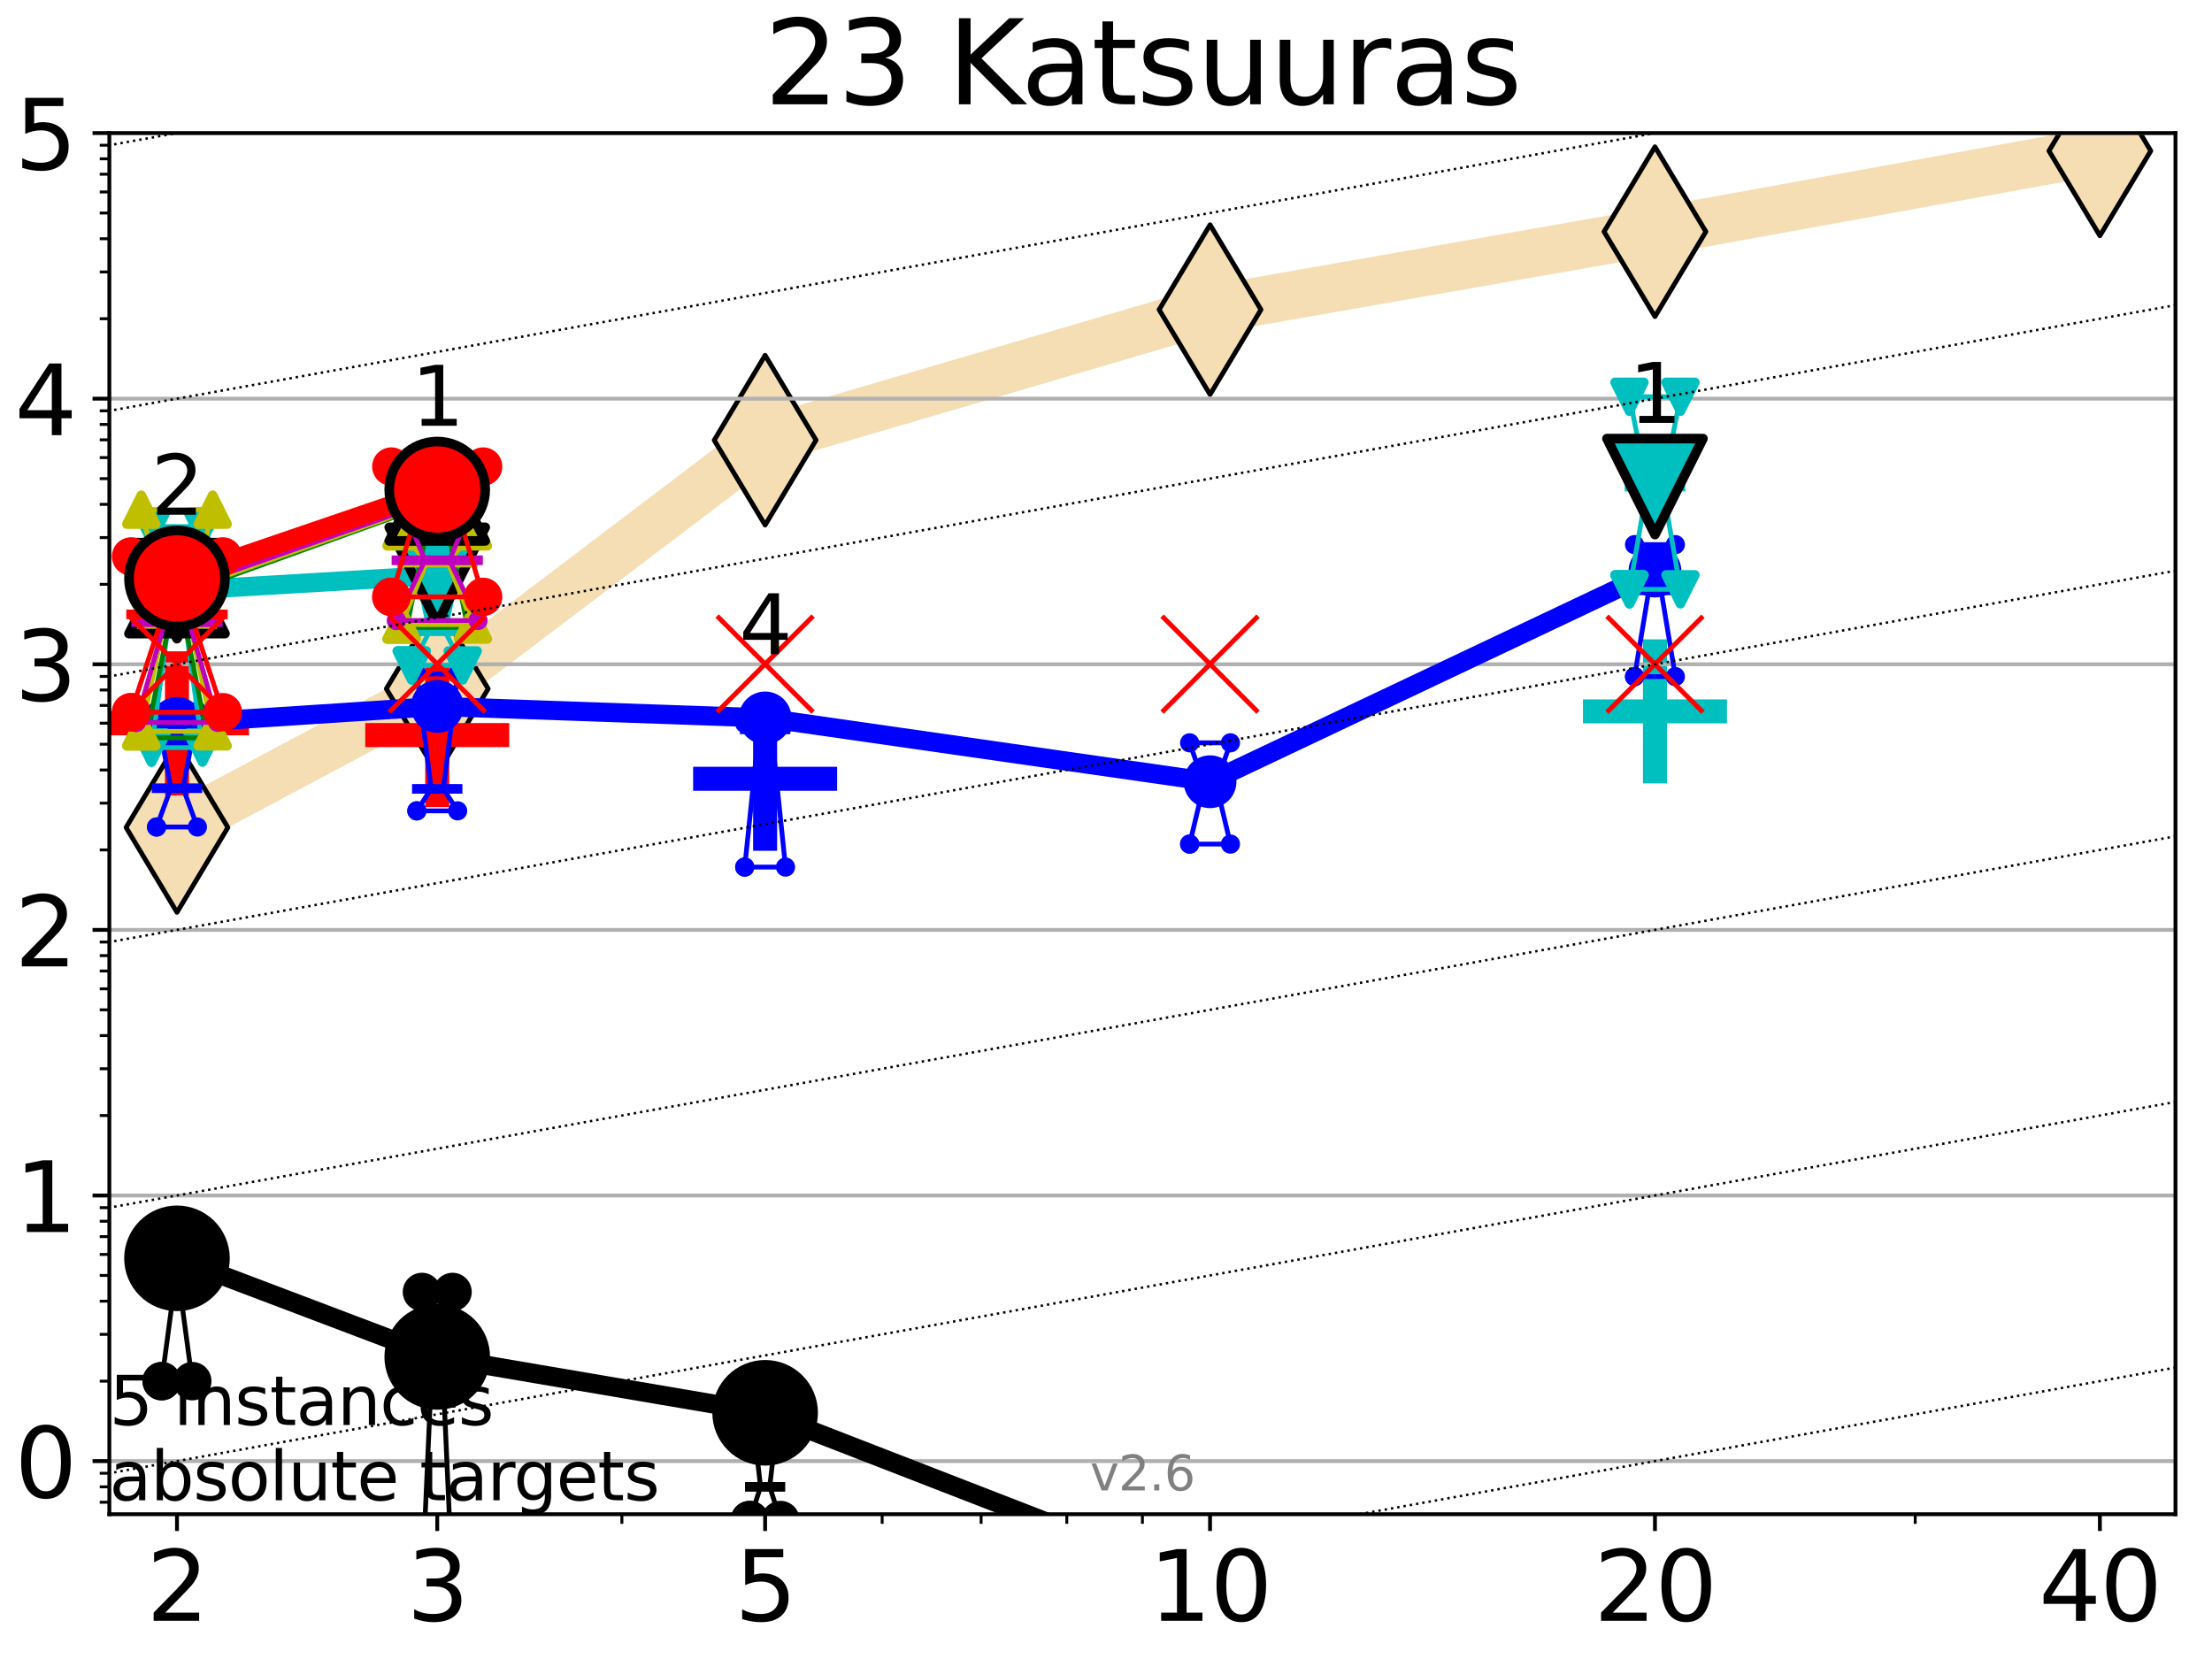 <?xml version="1.0" encoding="utf-8" standalone="no"?>
<!DOCTYPE svg PUBLIC "-//W3C//DTD SVG 1.1//EN"
  "http://www.w3.org/Graphics/SVG/1.1/DTD/svg11.dtd">
<svg xmlns:xlink="http://www.w3.org/1999/xlink" width="460.8pt" height="345.6pt" viewBox="0 0 460.8 345.6" xmlns="http://www.w3.org/2000/svg" version="1.1">
 <defs>
  <style type="text/css">*{stroke-linejoin: round; stroke-linecap: butt}</style>
 </defs>
 <g id="figure_1">
  <g id="patch_1">
   <path d="M 0 345.6 
L 460.8 345.6 
L 460.8 0 
L 0 0 
z
" style="fill: #ffffff"/>
  </g>
  <g id="axes_1">
   <g id="patch_2">
    <path d="M 22.78 315.44 
L 453.192 315.44 
L 453.192 27.72 
L 22.78 27.72 
z
" style="fill: #ffffff"/>
   </g>
   <g id="line2d_1">
    <path d="M 36.868 172.376 
L 91.085 143.485 
L 159.39 91.699 
L 252.074 64.505 
L 344.758 48.262 
L 437.443 31.431 
" clip-path="url(#p17bed5cd59)" style="fill: none; stroke: #f5deb3; stroke-width: 10; stroke-linecap: square"/>
    <defs>
     <path id="me5278f1222" d="M -0 17.678 
L 10.607 0 
L 0 -17.678 
L -10.607 -0 
z
" style="stroke: #000000; stroke-linejoin: miter"/>
    </defs>
    <g clip-path="url(#p17bed5cd59)">
     <use xlink:href="#me5278f1222" x="36.868" y="172.376" style="fill: #f5deb3; stroke: #000000; stroke-linejoin: miter"/>
     <use xlink:href="#me5278f1222" x="91.085" y="143.485" style="fill: #f5deb3; stroke: #000000; stroke-linejoin: miter"/>
     <use xlink:href="#me5278f1222" x="159.39" y="91.699" style="fill: #f5deb3; stroke: #000000; stroke-linejoin: miter"/>
     <use xlink:href="#me5278f1222" x="252.074" y="64.505" style="fill: #f5deb3; stroke: #000000; stroke-linejoin: miter"/>
     <use xlink:href="#me5278f1222" x="344.758" y="48.262" style="fill: #f5deb3; stroke: #000000; stroke-linejoin: miter"/>
     <use xlink:href="#me5278f1222" x="437.443" y="31.431" style="fill: #f5deb3; stroke: #000000; stroke-linejoin: miter"/>
    </g>
   </g>
   <g id="line2d_2">
    <defs>
     <path id="mcbb3aad527" d="M -15 0 
L 15 0 
M 0 15 
L 0 -15 
" style="stroke: #ff0000; stroke-width: 5"/>
    </defs>
    <g clip-path="url(#p17bed5cd59)">
     <use xlink:href="#mcbb3aad527" x="36.868" y="150.687" style="fill: #ff0000; stroke: #ff0000; stroke-width: 5"/>
    </g>
   </g>
   <g id="line2d_3">
    <g clip-path="url(#p17bed5cd59)">
     <use xlink:href="#mcbb3aad527" x="91.085" y="153.129" style="fill: #ff0000; stroke: #ff0000; stroke-width: 5"/>
    </g>
   </g>
   <g id="line2d_4">
    <defs>
     <path id="m619a5b8079" d="M -15 0 
L 15 0 
M 0 15 
L 0 -15 
" style="stroke: #0000ff; stroke-width: 5"/>
    </defs>
    <g clip-path="url(#p17bed5cd59)">
     <use xlink:href="#m619a5b8079" x="159.39" y="162.234" style="fill: #0000ff; stroke: #0000ff; stroke-width: 5"/>
    </g>
   </g>
   <g id="line2d_5">
    <defs>
     <path id="m70ece596b4" d="M -15 0 
L 15 0 
M 0 15 
L 0 -15 
" style="stroke: #00bfbf; stroke-width: 5"/>
    </defs>
    <g clip-path="url(#p17bed5cd59)">
     <use xlink:href="#m70ece596b4" x="344.758" y="148.194" style="fill: #00bfbf; stroke: #00bfbf; stroke-width: 5"/>
    </g>
   </g>
   <g id="matplotlib.axis_1">
    <g id="xtick_1">
     <g id="line2d_6">
      <defs>
       <path id="m0eaaa210c8" d="M 0 0 
L 0 3.5 
" style="stroke: #000000; stroke-width: 0.8"/>
      </defs>
      <g>
       <use xlink:href="#m0eaaa210c8" x="36.868" y="315.44" style="stroke: #000000; stroke-width: 0.8"/>
      </g>
     </g>
     <g id="text_1">
      <!-- 2 -->
      <g transform="translate(30.506 337.637)scale(0.2 -0.2)">
       <defs>
        <path id="DejaVuSans-32" d="M 1228 531 
L 3431 531 
L 3431 0 
L 469 0 
L 469 531 
Q 828 903 1448 1529 
Q 2069 2156 2228 2338 
Q 2531 2678 2651 2914 
Q 2772 3150 2772 3378 
Q 2772 3750 2511 3984 
Q 2250 4219 1831 4219 
Q 1534 4219 1204 4116 
Q 875 4013 500 3803 
L 500 4441 
Q 881 4594 1212 4672 
Q 1544 4750 1819 4750 
Q 2544 4750 2975 4387 
Q 3406 4025 3406 3419 
Q 3406 3131 3298 2873 
Q 3191 2616 2906 2266 
Q 2828 2175 2409 1742 
Q 1991 1309 1228 531 
z
" transform="scale(0.016)"/>
       </defs>
       <use xlink:href="#DejaVuSans-32"/>
      </g>
     </g>
    </g>
    <g id="xtick_2">
     <g id="line2d_7">
      <g>
       <use xlink:href="#m0eaaa210c8" x="91.085" y="315.44" style="stroke: #000000; stroke-width: 0.8"/>
      </g>
     </g>
     <g id="text_2">
      <!-- 3 -->
      <g transform="translate(84.723 337.637)scale(0.2 -0.2)">
       <defs>
        <path id="DejaVuSans-33" d="M 2597 2516 
Q 3050 2419 3304 2112 
Q 3559 1806 3559 1356 
Q 3559 666 3084 287 
Q 2609 -91 1734 -91 
Q 1441 -91 1130 -33 
Q 819 25 488 141 
L 488 750 
Q 750 597 1062 519 
Q 1375 441 1716 441 
Q 2309 441 2620 675 
Q 2931 909 2931 1356 
Q 2931 1769 2642 2001 
Q 2353 2234 1838 2234 
L 1294 2234 
L 1294 2753 
L 1863 2753 
Q 2328 2753 2575 2939 
Q 2822 3125 2822 3475 
Q 2822 3834 2567 4026 
Q 2313 4219 1838 4219 
Q 1578 4219 1281 4162 
Q 984 4106 628 3988 
L 628 4550 
Q 988 4650 1302 4700 
Q 1616 4750 1894 4750 
Q 2613 4750 3031 4423 
Q 3450 4097 3450 3541 
Q 3450 3153 3228 2886 
Q 3006 2619 2597 2516 
z
" transform="scale(0.016)"/>
       </defs>
       <use xlink:href="#DejaVuSans-33"/>
      </g>
     </g>
    </g>
    <g id="xtick_3">
     <g id="line2d_8">
      <g>
       <use xlink:href="#m0eaaa210c8" x="159.39" y="315.44" style="stroke: #000000; stroke-width: 0.8"/>
      </g>
     </g>
     <g id="text_3">
      <!-- 5 -->
      <g transform="translate(153.028 337.637)scale(0.2 -0.2)">
       <defs>
        <path id="DejaVuSans-35" d="M 691 4666 
L 3169 4666 
L 3169 4134 
L 1269 4134 
L 1269 2991 
Q 1406 3038 1543 3061 
Q 1681 3084 1819 3084 
Q 2600 3084 3056 2656 
Q 3513 2228 3513 1497 
Q 3513 744 3044 326 
Q 2575 -91 1722 -91 
Q 1428 -91 1123 -41 
Q 819 9 494 109 
L 494 744 
Q 775 591 1075 516 
Q 1375 441 1709 441 
Q 2250 441 2565 725 
Q 2881 1009 2881 1497 
Q 2881 1984 2565 2268 
Q 2250 2553 1709 2553 
Q 1456 2553 1204 2497 
Q 953 2441 691 2322 
L 691 4666 
z
" transform="scale(0.016)"/>
       </defs>
       <use xlink:href="#DejaVuSans-35"/>
      </g>
     </g>
    </g>
    <g id="xtick_4">
     <g id="line2d_9">
      <g>
       <use xlink:href="#m0eaaa210c8" x="252.074" y="315.44" style="stroke: #000000; stroke-width: 0.8"/>
      </g>
     </g>
     <g id="text_4">
      <!-- 10 -->
      <g transform="translate(239.349 337.637)scale(0.2 -0.2)">
       <defs>
        <path id="DejaVuSans-31" d="M 794 531 
L 1825 531 
L 1825 4091 
L 703 3866 
L 703 4441 
L 1819 4666 
L 2450 4666 
L 2450 531 
L 3481 531 
L 3481 0 
L 794 0 
L 794 531 
z
" transform="scale(0.016)"/>
        <path id="DejaVuSans-30" d="M 2034 4250 
Q 1547 4250 1301 3770 
Q 1056 3291 1056 2328 
Q 1056 1369 1301 889 
Q 1547 409 2034 409 
Q 2525 409 2770 889 
Q 3016 1369 3016 2328 
Q 3016 3291 2770 3770 
Q 2525 4250 2034 4250 
z
M 2034 4750 
Q 2819 4750 3233 4129 
Q 3647 3509 3647 2328 
Q 3647 1150 3233 529 
Q 2819 -91 2034 -91 
Q 1250 -91 836 529 
Q 422 1150 422 2328 
Q 422 3509 836 4129 
Q 1250 4750 2034 4750 
z
" transform="scale(0.016)"/>
       </defs>
       <use xlink:href="#DejaVuSans-31"/>
       <use xlink:href="#DejaVuSans-30" x="63.623"/>
      </g>
     </g>
    </g>
    <g id="xtick_5">
     <g id="line2d_10">
      <g>
       <use xlink:href="#m0eaaa210c8" x="344.758" y="315.44" style="stroke: #000000; stroke-width: 0.8"/>
      </g>
     </g>
     <g id="text_5">
      <!-- 20 -->
      <g transform="translate(332.033 337.637)scale(0.2 -0.2)">
       <use xlink:href="#DejaVuSans-32"/>
       <use xlink:href="#DejaVuSans-30" x="63.623"/>
      </g>
     </g>
    </g>
    <g id="xtick_6">
     <g id="line2d_11">
      <g>
       <use xlink:href="#m0eaaa210c8" x="437.443" y="315.44" style="stroke: #000000; stroke-width: 0.8"/>
      </g>
     </g>
     <g id="text_6">
      <!-- 40 -->
      <g transform="translate(424.718 337.637)scale(0.2 -0.2)">
       <defs>
        <path id="DejaVuSans-34" d="M 2419 4116 
L 825 1625 
L 2419 1625 
L 2419 4116 
z
M 2253 4666 
L 3047 4666 
L 3047 1625 
L 3713 1625 
L 3713 1100 
L 3047 1100 
L 3047 0 
L 2419 0 
L 2419 1100 
L 313 1100 
L 313 1709 
L 2253 4666 
z
" transform="scale(0.016)"/>
       </defs>
       <use xlink:href="#DejaVuSans-34"/>
       <use xlink:href="#DejaVuSans-30" x="63.623"/>
      </g>
     </g>
    </g>
    <g id="xtick_7">
     <g id="line2d_12">
      <defs>
       <path id="m28e072c34f" d="M 0 0 
L 0 2 
" style="stroke: #000000; stroke-width: 0.6"/>
      </defs>
      <g>
       <use xlink:href="#m28e072c34f" x="129.552" y="315.44" style="stroke: #000000; stroke-width: 0.6"/>
      </g>
     </g>
    </g>
    <g id="xtick_8">
     <g id="line2d_13">
      <g>
       <use xlink:href="#m28e072c34f" x="183.769" y="315.44" style="stroke: #000000; stroke-width: 0.6"/>
      </g>
     </g>
    </g>
    <g id="xtick_9">
     <g id="line2d_14">
      <g>
       <use xlink:href="#m28e072c34f" x="204.381" y="315.44" style="stroke: #000000; stroke-width: 0.6"/>
      </g>
     </g>
    </g>
    <g id="xtick_10">
     <g id="line2d_15">
      <g>
       <use xlink:href="#m28e072c34f" x="222.237" y="315.44" style="stroke: #000000; stroke-width: 0.6"/>
      </g>
     </g>
    </g>
    <g id="xtick_11">
     <g id="line2d_16">
      <g>
       <use xlink:href="#m28e072c34f" x="237.986" y="315.44" style="stroke: #000000; stroke-width: 0.6"/>
      </g>
     </g>
    </g>
    <g id="xtick_12">
     <g id="line2d_17">
      <g>
       <use xlink:href="#m28e072c34f" x="398.975" y="315.44" style="stroke: #000000; stroke-width: 0.6"/>
      </g>
     </g>
    </g>
   </g>
   <g id="matplotlib.axis_2">
    <g id="ytick_1">
     <g id="line2d_18">
      <path d="M 22.78 304.374 
L 453.192 304.374 
" clip-path="url(#p17bed5cd59)" style="fill: none; stroke: #b0b0b0; stroke-width: 0.8; stroke-linecap: square"/>
     </g>
     <g id="line2d_19">
      <defs>
       <path id="m7c95062bda" d="M 0 0 
L -3.5 0 
" style="stroke: #000000; stroke-width: 0.8"/>
      </defs>
      <g>
       <use xlink:href="#m7c95062bda" x="22.78" y="304.374" style="stroke: #000000; stroke-width: 0.8"/>
      </g>
     </g>
     <g id="text_7">
      <!-- 0 -->
      <g transform="translate(3.055 311.972)scale(0.2 -0.2)">
       <use xlink:href="#DejaVuSans-30"/>
      </g>
     </g>
    </g>
    <g id="ytick_2">
     <g id="line2d_20">
      <path d="M 22.78 249.043 
L 453.192 249.043 
" clip-path="url(#p17bed5cd59)" style="fill: none; stroke: #b0b0b0; stroke-width: 0.8; stroke-linecap: square"/>
     </g>
     <g id="line2d_21">
      <g>
       <use xlink:href="#m7c95062bda" x="22.78" y="249.043" style="stroke: #000000; stroke-width: 0.8"/>
      </g>
     </g>
     <g id="text_8">
      <!-- 1 -->
      <g transform="translate(3.055 256.642)scale(0.2 -0.2)">
       <use xlink:href="#DejaVuSans-31"/>
      </g>
     </g>
    </g>
    <g id="ytick_3">
     <g id="line2d_22">
      <path d="M 22.78 193.712 
L 453.192 193.712 
" clip-path="url(#p17bed5cd59)" style="fill: none; stroke: #b0b0b0; stroke-width: 0.8; stroke-linecap: square"/>
     </g>
     <g id="line2d_23">
      <g>
       <use xlink:href="#m7c95062bda" x="22.78" y="193.712" style="stroke: #000000; stroke-width: 0.8"/>
      </g>
     </g>
     <g id="text_9">
      <!-- 2 -->
      <g transform="translate(3.055 201.311)scale(0.2 -0.2)">
       <use xlink:href="#DejaVuSans-32"/>
      </g>
     </g>
    </g>
    <g id="ytick_4">
     <g id="line2d_24">
      <path d="M 22.78 138.382 
L 453.192 138.382 
" clip-path="url(#p17bed5cd59)" style="fill: none; stroke: #b0b0b0; stroke-width: 0.8; stroke-linecap: square"/>
     </g>
     <g id="line2d_25">
      <g>
       <use xlink:href="#m7c95062bda" x="22.78" y="138.382" style="stroke: #000000; stroke-width: 0.8"/>
      </g>
     </g>
     <g id="text_10">
      <!-- 3 -->
      <g transform="translate(3.055 145.98)scale(0.2 -0.2)">
       <use xlink:href="#DejaVuSans-33"/>
      </g>
     </g>
    </g>
    <g id="ytick_5">
     <g id="line2d_26">
      <path d="M 22.78 83.051 
L 453.192 83.051 
" clip-path="url(#p17bed5cd59)" style="fill: none; stroke: #b0b0b0; stroke-width: 0.8; stroke-linecap: square"/>
     </g>
     <g id="line2d_27">
      <g>
       <use xlink:href="#m7c95062bda" x="22.78" y="83.051" style="stroke: #000000; stroke-width: 0.8"/>
      </g>
     </g>
     <g id="text_11">
      <!-- 4 -->
      <g transform="translate(3.055 90.649)scale(0.2 -0.2)">
       <use xlink:href="#DejaVuSans-34"/>
      </g>
     </g>
    </g>
    <g id="ytick_6">
     <g id="line2d_28">
      <path d="M 22.78 27.72 
L 453.192 27.72 
" clip-path="url(#p17bed5cd59)" style="fill: none; stroke: #b0b0b0; stroke-width: 0.8; stroke-linecap: square"/>
     </g>
     <g id="line2d_29">
      <g>
       <use xlink:href="#m7c95062bda" x="22.78" y="27.72" style="stroke: #000000; stroke-width: 0.8"/>
      </g>
     </g>
     <g id="text_12">
      <!-- 5 -->
      <g transform="translate(3.055 35.318)scale(0.2 -0.2)">
       <use xlink:href="#DejaVuSans-35"/>
      </g>
     </g>
    </g>
    <g id="ytick_7">
     <g id="line2d_30">
      <defs>
       <path id="m44c1473d77" d="M 0 0 
L -2 0 
" style="stroke: #000000; stroke-width: 0.6"/>
      </defs>
      <g>
       <use xlink:href="#m44c1473d77" x="22.78" y="312.945" style="stroke: #000000; stroke-width: 0.6"/>
      </g>
     </g>
    </g>
    <g id="ytick_8">
     <g id="line2d_31">
      <g>
       <use xlink:href="#m44c1473d77" x="22.78" y="309.736" style="stroke: #000000; stroke-width: 0.6"/>
      </g>
     </g>
    </g>
    <g id="ytick_9">
     <g id="line2d_32">
      <g>
       <use xlink:href="#m44c1473d77" x="22.78" y="306.906" style="stroke: #000000; stroke-width: 0.6"/>
      </g>
     </g>
    </g>
    <g id="ytick_10">
     <g id="line2d_33">
      <g>
       <use xlink:href="#m44c1473d77" x="22.78" y="287.718" style="stroke: #000000; stroke-width: 0.6"/>
      </g>
     </g>
    </g>
    <g id="ytick_11">
     <g id="line2d_34">
      <g>
       <use xlink:href="#m44c1473d77" x="22.78" y="277.974" style="stroke: #000000; stroke-width: 0.6"/>
      </g>
     </g>
    </g>
    <g id="ytick_12">
     <g id="line2d_35">
      <g>
       <use xlink:href="#m44c1473d77" x="22.78" y="271.061" style="stroke: #000000; stroke-width: 0.6"/>
      </g>
     </g>
    </g>
    <g id="ytick_13">
     <g id="line2d_36">
      <g>
       <use xlink:href="#m44c1473d77" x="22.78" y="265.699" style="stroke: #000000; stroke-width: 0.6"/>
      </g>
     </g>
    </g>
    <g id="ytick_14">
     <g id="line2d_37">
      <g>
       <use xlink:href="#m44c1473d77" x="22.78" y="261.318" style="stroke: #000000; stroke-width: 0.6"/>
      </g>
     </g>
    </g>
    <g id="ytick_15">
     <g id="line2d_38">
      <g>
       <use xlink:href="#m44c1473d77" x="22.78" y="257.614" style="stroke: #000000; stroke-width: 0.6"/>
      </g>
     </g>
    </g>
    <g id="ytick_16">
     <g id="line2d_39">
      <g>
       <use xlink:href="#m44c1473d77" x="22.78" y="254.405" style="stroke: #000000; stroke-width: 0.6"/>
      </g>
     </g>
    </g>
    <g id="ytick_17">
     <g id="line2d_40">
      <g>
       <use xlink:href="#m44c1473d77" x="22.78" y="251.575" style="stroke: #000000; stroke-width: 0.6"/>
      </g>
     </g>
    </g>
    <g id="ytick_18">
     <g id="line2d_41">
      <g>
       <use xlink:href="#m44c1473d77" x="22.78" y="232.387" style="stroke: #000000; stroke-width: 0.6"/>
      </g>
     </g>
    </g>
    <g id="ytick_19">
     <g id="line2d_42">
      <g>
       <use xlink:href="#m44c1473d77" x="22.78" y="222.644" style="stroke: #000000; stroke-width: 0.6"/>
      </g>
     </g>
    </g>
    <g id="ytick_20">
     <g id="line2d_43">
      <g>
       <use xlink:href="#m44c1473d77" x="22.78" y="215.731" style="stroke: #000000; stroke-width: 0.6"/>
      </g>
     </g>
    </g>
    <g id="ytick_21">
     <g id="line2d_44">
      <g>
       <use xlink:href="#m44c1473d77" x="22.78" y="210.369" style="stroke: #000000; stroke-width: 0.6"/>
      </g>
     </g>
    </g>
    <g id="ytick_22">
     <g id="line2d_45">
      <g>
       <use xlink:href="#m44c1473d77" x="22.78" y="205.987" style="stroke: #000000; stroke-width: 0.6"/>
      </g>
     </g>
    </g>
    <g id="ytick_23">
     <g id="line2d_46">
      <g>
       <use xlink:href="#m44c1473d77" x="22.78" y="202.283" style="stroke: #000000; stroke-width: 0.6"/>
      </g>
     </g>
    </g>
    <g id="ytick_24">
     <g id="line2d_47">
      <g>
       <use xlink:href="#m44c1473d77" x="22.78" y="199.074" style="stroke: #000000; stroke-width: 0.6"/>
      </g>
     </g>
    </g>
    <g id="ytick_25">
     <g id="line2d_48">
      <g>
       <use xlink:href="#m44c1473d77" x="22.78" y="196.244" style="stroke: #000000; stroke-width: 0.6"/>
      </g>
     </g>
    </g>
    <g id="ytick_26">
     <g id="line2d_49">
      <g>
       <use xlink:href="#m44c1473d77" x="22.78" y="177.056" style="stroke: #000000; stroke-width: 0.6"/>
      </g>
     </g>
    </g>
    <g id="ytick_27">
     <g id="line2d_50">
      <g>
       <use xlink:href="#m44c1473d77" x="22.78" y="167.313" style="stroke: #000000; stroke-width: 0.6"/>
      </g>
     </g>
    </g>
    <g id="ytick_28">
     <g id="line2d_51">
      <g>
       <use xlink:href="#m44c1473d77" x="22.78" y="160.4" style="stroke: #000000; stroke-width: 0.6"/>
      </g>
     </g>
    </g>
    <g id="ytick_29">
     <g id="line2d_52">
      <g>
       <use xlink:href="#m44c1473d77" x="22.78" y="155.038" style="stroke: #000000; stroke-width: 0.6"/>
      </g>
     </g>
    </g>
    <g id="ytick_30">
     <g id="line2d_53">
      <g>
       <use xlink:href="#m44c1473d77" x="22.78" y="150.657" style="stroke: #000000; stroke-width: 0.6"/>
      </g>
     </g>
    </g>
    <g id="ytick_31">
     <g id="line2d_54">
      <g>
       <use xlink:href="#m44c1473d77" x="22.78" y="146.952" style="stroke: #000000; stroke-width: 0.6"/>
      </g>
     </g>
    </g>
    <g id="ytick_32">
     <g id="line2d_55">
      <g>
       <use xlink:href="#m44c1473d77" x="22.78" y="143.744" style="stroke: #000000; stroke-width: 0.6"/>
      </g>
     </g>
    </g>
    <g id="ytick_33">
     <g id="line2d_56">
      <g>
       <use xlink:href="#m44c1473d77" x="22.78" y="140.913" style="stroke: #000000; stroke-width: 0.6"/>
      </g>
     </g>
    </g>
    <g id="ytick_34">
     <g id="line2d_57">
      <g>
       <use xlink:href="#m44c1473d77" x="22.78" y="121.725" style="stroke: #000000; stroke-width: 0.6"/>
      </g>
     </g>
    </g>
    <g id="ytick_35">
     <g id="line2d_58">
      <g>
       <use xlink:href="#m44c1473d77" x="22.78" y="111.982" style="stroke: #000000; stroke-width: 0.6"/>
      </g>
     </g>
    </g>
    <g id="ytick_36">
     <g id="line2d_59">
      <g>
       <use xlink:href="#m44c1473d77" x="22.78" y="105.069" style="stroke: #000000; stroke-width: 0.6"/>
      </g>
     </g>
    </g>
    <g id="ytick_37">
     <g id="line2d_60">
      <g>
       <use xlink:href="#m44c1473d77" x="22.78" y="99.707" style="stroke: #000000; stroke-width: 0.6"/>
      </g>
     </g>
    </g>
    <g id="ytick_38">
     <g id="line2d_61">
      <g>
       <use xlink:href="#m44c1473d77" x="22.78" y="95.326" style="stroke: #000000; stroke-width: 0.6"/>
      </g>
     </g>
    </g>
    <g id="ytick_39">
     <g id="line2d_62">
      <g>
       <use xlink:href="#m44c1473d77" x="22.78" y="91.622" style="stroke: #000000; stroke-width: 0.6"/>
      </g>
     </g>
    </g>
    <g id="ytick_40">
     <g id="line2d_63">
      <g>
       <use xlink:href="#m44c1473d77" x="22.78" y="88.413" style="stroke: #000000; stroke-width: 0.6"/>
      </g>
     </g>
    </g>
    <g id="ytick_41">
     <g id="line2d_64">
      <g>
       <use xlink:href="#m44c1473d77" x="22.78" y="85.583" style="stroke: #000000; stroke-width: 0.6"/>
      </g>
     </g>
    </g>
    <g id="ytick_42">
     <g id="line2d_65">
      <g>
       <use xlink:href="#m44c1473d77" x="22.78" y="66.395" style="stroke: #000000; stroke-width: 0.6"/>
      </g>
     </g>
    </g>
    <g id="ytick_43">
     <g id="line2d_66">
      <g>
       <use xlink:href="#m44c1473d77" x="22.78" y="56.651" style="stroke: #000000; stroke-width: 0.6"/>
      </g>
     </g>
    </g>
    <g id="ytick_44">
     <g id="line2d_67">
      <g>
       <use xlink:href="#m44c1473d77" x="22.78" y="49.738" style="stroke: #000000; stroke-width: 0.6"/>
      </g>
     </g>
    </g>
    <g id="ytick_45">
     <g id="line2d_68">
      <g>
       <use xlink:href="#m44c1473d77" x="22.78" y="44.376" style="stroke: #000000; stroke-width: 0.6"/>
      </g>
     </g>
    </g>
    <g id="ytick_46">
     <g id="line2d_69">
      <g>
       <use xlink:href="#m44c1473d77" x="22.78" y="39.995" style="stroke: #000000; stroke-width: 0.6"/>
      </g>
     </g>
    </g>
    <g id="ytick_47">
     <g id="line2d_70">
      <g>
       <use xlink:href="#m44c1473d77" x="22.78" y="36.291" style="stroke: #000000; stroke-width: 0.6"/>
      </g>
     </g>
    </g>
    <g id="ytick_48">
     <g id="line2d_71">
      <g>
       <use xlink:href="#m44c1473d77" x="22.78" y="33.082" style="stroke: #000000; stroke-width: 0.6"/>
      </g>
     </g>
    </g>
    <g id="ytick_49">
     <g id="line2d_72">
      <g>
       <use xlink:href="#m44c1473d77" x="22.78" y="30.252" style="stroke: #000000; stroke-width: 0.6"/>
      </g>
     </g>
    </g>
   </g>
   <g id="line2d_73">
    <path d="M 33.682 287.718 
L 35.912 271.061 
L 33.682 265.699 
L 40.054 265.699 
L 37.824 271.061 
L 40.054 287.718 
L 33.682 287.718 
" clip-path="url(#p17bed5cd59)" style="fill: none; stroke: #000000; stroke-linecap: square"/>
   </g>
   <g id="line2d_74">
    <path d="M 33.682 287.718 
L 40.054 287.718 
L 40.054 265.699 
L 33.682 265.699 
L 33.682 287.718 
" clip-path="url(#p17bed5cd59)" style="fill: none"/>
    <defs>
     <path id="m811f5c7c65" d="M 0 3 
C 0.796 3 1.559 2.684 2.121 2.121 
C 2.684 1.559 3 0.796 3 0 
C 3 -0.796 2.684 -1.559 2.121 -2.121 
C 1.559 -2.684 0.796 -3 0 -3 
C -0.796 -3 -1.559 -2.684 -2.121 -2.121 
C -2.684 -1.559 -3 -0.796 -3 0 
C -3 0.796 -2.684 1.559 -2.121 2.121 
C -1.559 2.684 -0.796 3 0 3 
z
" style="stroke: #000000; stroke-width: 2"/>
    </defs>
    <g clip-path="url(#p17bed5cd59)">
     <use xlink:href="#m811f5c7c65" x="33.682" y="287.718" style="stroke: #000000; stroke-width: 2"/>
     <use xlink:href="#m811f5c7c65" x="40.054" y="287.718" style="stroke: #000000; stroke-width: 2"/>
     <use xlink:href="#m811f5c7c65" x="40.054" y="265.699" style="stroke: #000000; stroke-width: 2"/>
     <use xlink:href="#m811f5c7c65" x="33.682" y="265.699" style="stroke: #000000; stroke-width: 2"/>
     <use xlink:href="#m811f5c7c65" x="33.682" y="287.718" style="stroke: #000000; stroke-width: 2"/>
    </g>
   </g>
   <g id="line2d_75">
    <path d="M 33.682 271.061 
L 40.054 271.061 
" clip-path="url(#p17bed5cd59)" style="fill: none; stroke: #000000; stroke-width: 2; stroke-linecap: square"/>
   </g>
   <g id="line2d_76">
    <path d="M 87.899 330.773 
L 90.129 280.805 
L 87.899 269.138 
L 94.271 269.138 
L 92.041 280.805 
L 94.271 330.773 
L 87.899 330.773 
" clip-path="url(#p17bed5cd59)" style="fill: none; stroke: #000000; stroke-linecap: square"/>
   </g>
   <g id="line2d_77">
    <path d="M 87.899 330.773 
L 94.271 330.773 
L 94.271 269.138 
L 87.899 269.138 
L 87.899 330.773 
" clip-path="url(#p17bed5cd59)" style="fill: none"/>
    <g clip-path="url(#p17bed5cd59)">
     <use xlink:href="#m811f5c7c65" x="87.899" y="330.773" style="stroke: #000000; stroke-width: 2"/>
     <use xlink:href="#m811f5c7c65" x="94.271" y="330.773" style="stroke: #000000; stroke-width: 2"/>
     <use xlink:href="#m811f5c7c65" x="94.271" y="269.138" style="stroke: #000000; stroke-width: 2"/>
     <use xlink:href="#m811f5c7c65" x="87.899" y="269.138" style="stroke: #000000; stroke-width: 2"/>
     <use xlink:href="#m811f5c7c65" x="87.899" y="330.773" style="stroke: #000000; stroke-width: 2"/>
    </g>
   </g>
   <g id="line2d_78">
    <path d="M 87.899 280.805 
L 94.271 280.805 
" clip-path="url(#p17bed5cd59)" style="fill: none; stroke: #000000; stroke-width: 2; stroke-linecap: square"/>
   </g>
   <g id="line2d_79">
    <path d="M 156.204 316.649 
L 158.434 309.736 
L 156.204 290.249 
L 162.576 290.249 
L 160.346 309.736 
L 162.576 316.649 
L 156.204 316.649 
" clip-path="url(#p17bed5cd59)" style="fill: none; stroke: #000000; stroke-linecap: square"/>
   </g>
   <g id="line2d_80">
    <path d="M 156.204 316.649 
L 162.576 316.649 
L 162.576 290.249 
L 156.204 290.249 
L 156.204 316.649 
" clip-path="url(#p17bed5cd59)" style="fill: none"/>
    <g clip-path="url(#p17bed5cd59)">
     <use xlink:href="#m811f5c7c65" x="156.204" y="316.649" style="stroke: #000000; stroke-width: 2"/>
     <use xlink:href="#m811f5c7c65" x="162.576" y="316.649" style="stroke: #000000; stroke-width: 2"/>
     <use xlink:href="#m811f5c7c65" x="162.576" y="290.249" style="stroke: #000000; stroke-width: 2"/>
     <use xlink:href="#m811f5c7c65" x="156.204" y="290.249" style="stroke: #000000; stroke-width: 2"/>
     <use xlink:href="#m811f5c7c65" x="156.204" y="316.649" style="stroke: #000000; stroke-width: 2"/>
    </g>
   </g>
   <g id="line2d_81">
    <path d="M 156.204 309.736 
L 162.576 309.736 
" clip-path="url(#p17bed5cd59)" style="fill: none; stroke: #000000; stroke-width: 2; stroke-linecap: square"/>
   </g>
   <g id="line2d_82">
    <path d="M 248.888 343.048 
L 251.118 333.305 
L 248.888 333.305 
L 255.26 333.305 
L 253.03 333.305 
L 255.26 343.048 
L 248.888 343.048 
" clip-path="url(#p17bed5cd59)" style="fill: none; stroke: #000000; stroke-linecap: square"/>
   </g>
   <g id="line2d_83">
    <path d="M 248.888 343.048 
L 255.26 343.048 
L 255.26 333.305 
L 248.888 333.305 
L 248.888 343.048 
" clip-path="url(#p17bed5cd59)" style="fill: none"/>
    <g clip-path="url(#p17bed5cd59)">
     <use xlink:href="#m811f5c7c65" x="248.888" y="343.048" style="stroke: #000000; stroke-width: 2"/>
     <use xlink:href="#m811f5c7c65" x="255.26" y="343.048" style="stroke: #000000; stroke-width: 2"/>
     <use xlink:href="#m811f5c7c65" x="255.26" y="333.305" style="stroke: #000000; stroke-width: 2"/>
     <use xlink:href="#m811f5c7c65" x="248.888" y="333.305" style="stroke: #000000; stroke-width: 2"/>
     <use xlink:href="#m811f5c7c65" x="248.888" y="343.048" style="stroke: #000000; stroke-width: 2"/>
    </g>
   </g>
   <g id="line2d_84">
    <path d="M 248.888 333.305 
L 255.26 333.305 
" clip-path="url(#p17bed5cd59)" style="fill: none; stroke: #000000; stroke-width: 2; stroke-linecap: square"/>
   </g>
   <g id="line2d_85">
    <path d="M 343.519 346.6 
L 341.572 323.562 
L 347.945 323.562 
L 345.998 346.6 
" clip-path="url(#p17bed5cd59)" style="fill: none; stroke: #000000; stroke-linecap: square"/>
   </g>
   <g id="line2d_86">
    <path d="M 347.945 346.6 
L 347.945 323.562 
L 341.572 323.562 
L 341.572 346.6 
" clip-path="url(#p17bed5cd59)" style="fill: none"/>
    <g clip-path="url(#p17bed5cd59)">
     <use xlink:href="#m811f5c7c65" x="341.572" y="376.361" style="stroke: #000000; stroke-width: 2"/>
     <use xlink:href="#m811f5c7c65" x="347.945" y="376.361" style="stroke: #000000; stroke-width: 2"/>
     <use xlink:href="#m811f5c7c65" x="347.945" y="323.562" style="stroke: #000000; stroke-width: 2"/>
     <use xlink:href="#m811f5c7c65" x="341.572" y="323.562" style="stroke: #000000; stroke-width: 2"/>
     <use xlink:href="#m811f5c7c65" x="341.572" y="376.361" style="stroke: #000000; stroke-width: 2"/>
    </g>
   </g>
   <g id="line2d_87">
    <path clip-path="url(#p17bed5cd59)" style="fill: none; stroke: #000000; stroke-width: 2; stroke-linecap: square"/>
   </g>
   <g id="line2d_88">
    <path d="M 36.868 262.133 
L 91.085 282.678 
" clip-path="url(#p17bed5cd59)" style="fill: none; stroke: #000000; stroke-width: 4; stroke-linecap: square"/>
   </g>
   <g id="line2d_89">
    <path d="M 91.085 282.678 
L 159.39 294.312 
" clip-path="url(#p17bed5cd59)" style="fill: none; stroke: #000000; stroke-width: 4; stroke-linecap: square"/>
   </g>
   <g id="line2d_90">
    <path d="M 159.39 294.312 
L 252.074 330.297 
" clip-path="url(#p17bed5cd59)" style="fill: none; stroke: #000000; stroke-width: 4; stroke-linecap: square"/>
   </g>
   <g id="line2d_91">
    <path d="M 252.074 330.297 
L 344.758 336.744 
" clip-path="url(#p17bed5cd59)" style="fill: none; stroke: #000000; stroke-width: 4; stroke-linecap: square"/>
   </g>
   <g id="line2d_92">
    <path d="M 36.868 262.133 
L 91.085 282.678 
L 159.39 294.312 
L 252.074 330.297 
L 344.758 336.744 
" clip-path="url(#p17bed5cd59)" style="fill: none"/>
    <defs>
     <path id="m018ad16e0a" d="M 0 10 
C 2.652 10 5.196 8.946 7.071 7.071 
C 8.946 5.196 10 2.652 10 0 
C 10 -2.652 8.946 -5.196 7.071 -7.071 
C 5.196 -8.946 2.652 -10 0 -10 
C -2.652 -10 -5.196 -8.946 -7.071 -7.071 
C -8.946 -5.196 -10 -2.652 -10 0 
C -10 2.652 -8.946 5.196 -7.071 7.071 
C -5.196 8.946 -2.652 10 0 10 
z
" style="stroke: #000000; stroke-width: 2"/>
    </defs>
    <g clip-path="url(#p17bed5cd59)">
     <use xlink:href="#m018ad16e0a" x="36.868" y="262.133" style="stroke: #000000; stroke-width: 2"/>
     <use xlink:href="#m018ad16e0a" x="91.085" y="282.678" style="stroke: #000000; stroke-width: 2"/>
     <use xlink:href="#m018ad16e0a" x="159.39" y="294.312" style="stroke: #000000; stroke-width: 2"/>
     <use xlink:href="#m018ad16e0a" x="252.074" y="330.297" style="stroke: #000000; stroke-width: 2"/>
     <use xlink:href="#m018ad16e0a" x="344.758" y="336.744" style="stroke: #000000; stroke-width: 2"/>
    </g>
   </g>
   <g id="line2d_93">
    <path d="M 32.62 172.278 
L 35.594 164.199 
L 32.62 148.149 
L 41.116 148.149 
L 38.143 164.199 
L 41.116 172.278 
L 32.62 172.278 
" clip-path="url(#p17bed5cd59)" style="fill: none; stroke: #0000ff; stroke-linecap: square"/>
   </g>
   <g id="line2d_94">
    <path d="M 32.62 172.278 
L 41.116 172.278 
L 41.116 148.149 
L 32.62 148.149 
L 32.62 172.278 
" clip-path="url(#p17bed5cd59)" style="fill: none"/>
    <defs>
     <path id="m437b98ca37" d="M 0 1.5 
C 0.398 1.5 0.779 1.342 1.061 1.061 
C 1.342 0.779 1.5 0.398 1.5 0 
C 1.5 -0.398 1.342 -0.779 1.061 -1.061 
C 0.779 -1.342 0.398 -1.5 0 -1.5 
C -0.398 -1.5 -0.779 -1.342 -1.061 -1.061 
C -1.342 -0.779 -1.5 -0.398 -1.5 0 
C -1.5 0.398 -1.342 0.779 -1.061 1.061 
C -0.779 1.342 -0.398 1.5 0 1.5 
z
" style="stroke: #0000ff"/>
    </defs>
    <g clip-path="url(#p17bed5cd59)">
     <use xlink:href="#m437b98ca37" x="32.62" y="172.278" style="fill: #0000ff; stroke: #0000ff"/>
     <use xlink:href="#m437b98ca37" x="41.116" y="172.278" style="fill: #0000ff; stroke: #0000ff"/>
     <use xlink:href="#m437b98ca37" x="41.116" y="148.149" style="fill: #0000ff; stroke: #0000ff"/>
     <use xlink:href="#m437b98ca37" x="32.62" y="148.149" style="fill: #0000ff; stroke: #0000ff"/>
     <use xlink:href="#m437b98ca37" x="32.62" y="172.278" style="fill: #0000ff; stroke: #0000ff"/>
    </g>
   </g>
   <g id="line2d_95">
    <path d="M 32.62 164.199 
L 41.116 164.199 
" clip-path="url(#p17bed5cd59)" style="fill: none; stroke: #0000ff; stroke-width: 2; stroke-linecap: square"/>
   </g>
   <g id="line2d_96">
    <path d="M 86.837 168.914 
L 89.811 164.329 
L 86.837 140.394 
L 95.333 140.394 
L 92.359 164.329 
L 95.333 168.914 
L 86.837 168.914 
" clip-path="url(#p17bed5cd59)" style="fill: none; stroke: #0000ff; stroke-linecap: square"/>
   </g>
   <g id="line2d_97">
    <path d="M 86.837 168.914 
L 95.333 168.914 
L 95.333 140.394 
L 86.837 140.394 
L 86.837 168.914 
" clip-path="url(#p17bed5cd59)" style="fill: none"/>
    <g clip-path="url(#p17bed5cd59)">
     <use xlink:href="#m437b98ca37" x="86.837" y="168.914" style="fill: #0000ff; stroke: #0000ff"/>
     <use xlink:href="#m437b98ca37" x="95.333" y="168.914" style="fill: #0000ff; stroke: #0000ff"/>
     <use xlink:href="#m437b98ca37" x="95.333" y="140.394" style="fill: #0000ff; stroke: #0000ff"/>
     <use xlink:href="#m437b98ca37" x="86.837" y="140.394" style="fill: #0000ff; stroke: #0000ff"/>
     <use xlink:href="#m437b98ca37" x="86.837" y="168.914" style="fill: #0000ff; stroke: #0000ff"/>
    </g>
   </g>
   <g id="line2d_98">
    <path d="M 86.837 164.329 
L 95.333 164.329 
" clip-path="url(#p17bed5cd59)" style="fill: none; stroke: #0000ff; stroke-width: 2; stroke-linecap: square"/>
   </g>
   <g id="line2d_99">
    <path d="M 155.142 180.625 
L 158.116 151.94 
L 155.142 150.713 
L 163.638 150.713 
L 160.665 151.94 
L 163.638 180.625 
L 155.142 180.625 
" clip-path="url(#p17bed5cd59)" style="fill: none; stroke: #0000ff; stroke-linecap: square"/>
   </g>
   <g id="line2d_100">
    <path d="M 155.142 180.625 
L 163.638 180.625 
L 163.638 150.713 
L 155.142 150.713 
L 155.142 180.625 
" clip-path="url(#p17bed5cd59)" style="fill: none"/>
    <g clip-path="url(#p17bed5cd59)">
     <use xlink:href="#m437b98ca37" x="155.142" y="180.625" style="fill: #0000ff; stroke: #0000ff"/>
     <use xlink:href="#m437b98ca37" x="163.638" y="180.625" style="fill: #0000ff; stroke: #0000ff"/>
     <use xlink:href="#m437b98ca37" x="163.638" y="150.713" style="fill: #0000ff; stroke: #0000ff"/>
     <use xlink:href="#m437b98ca37" x="155.142" y="150.713" style="fill: #0000ff; stroke: #0000ff"/>
     <use xlink:href="#m437b98ca37" x="155.142" y="180.625" style="fill: #0000ff; stroke: #0000ff"/>
    </g>
   </g>
   <g id="line2d_101">
    <path d="M 155.142 151.94 
L 163.638 151.94 
" clip-path="url(#p17bed5cd59)" style="fill: none; stroke: #0000ff; stroke-width: 2; stroke-linecap: square"/>
   </g>
   <g id="line2d_102">
    <path d="M 247.826 175.838 
L 250.8 163.349 
L 247.826 154.742 
L 256.322 154.742 
L 253.349 163.349 
L 256.322 175.838 
L 247.826 175.838 
" clip-path="url(#p17bed5cd59)" style="fill: none; stroke: #0000ff; stroke-linecap: square"/>
   </g>
   <g id="line2d_103">
    <path d="M 247.826 175.838 
L 256.322 175.838 
L 256.322 154.742 
L 247.826 154.742 
L 247.826 175.838 
" clip-path="url(#p17bed5cd59)" style="fill: none"/>
    <g clip-path="url(#p17bed5cd59)">
     <use xlink:href="#m437b98ca37" x="247.826" y="175.838" style="fill: #0000ff; stroke: #0000ff"/>
     <use xlink:href="#m437b98ca37" x="256.322" y="175.838" style="fill: #0000ff; stroke: #0000ff"/>
     <use xlink:href="#m437b98ca37" x="256.322" y="154.742" style="fill: #0000ff; stroke: #0000ff"/>
     <use xlink:href="#m437b98ca37" x="247.826" y="154.742" style="fill: #0000ff; stroke: #0000ff"/>
     <use xlink:href="#m437b98ca37" x="247.826" y="175.838" style="fill: #0000ff; stroke: #0000ff"/>
    </g>
   </g>
   <g id="line2d_104">
    <path d="M 247.826 163.349 
L 256.322 163.349 
" clip-path="url(#p17bed5cd59)" style="fill: none; stroke: #0000ff; stroke-width: 2; stroke-linecap: square"/>
   </g>
   <g id="line2d_105">
    <path d="M 340.51 140.947 
L 343.484 122.97 
L 340.51 113.456 
L 349.007 113.456 
L 346.033 122.97 
L 349.007 140.947 
L 340.51 140.947 
" clip-path="url(#p17bed5cd59)" style="fill: none; stroke: #0000ff; stroke-linecap: square"/>
   </g>
   <g id="line2d_106">
    <path d="M 340.51 140.947 
L 349.007 140.947 
L 349.007 113.456 
L 340.51 113.456 
L 340.51 140.947 
" clip-path="url(#p17bed5cd59)" style="fill: none"/>
    <g clip-path="url(#p17bed5cd59)">
     <use xlink:href="#m437b98ca37" x="340.51" y="140.947" style="fill: #0000ff; stroke: #0000ff"/>
     <use xlink:href="#m437b98ca37" x="349.007" y="140.947" style="fill: #0000ff; stroke: #0000ff"/>
     <use xlink:href="#m437b98ca37" x="349.007" y="113.456" style="fill: #0000ff; stroke: #0000ff"/>
     <use xlink:href="#m437b98ca37" x="340.51" y="113.456" style="fill: #0000ff; stroke: #0000ff"/>
     <use xlink:href="#m437b98ca37" x="340.51" y="140.947" style="fill: #0000ff; stroke: #0000ff"/>
    </g>
   </g>
   <g id="line2d_107">
    <path d="M 340.51 122.97 
L 349.007 122.97 
" clip-path="url(#p17bed5cd59)" style="fill: none; stroke: #0000ff; stroke-width: 2; stroke-linecap: square"/>
   </g>
   <g id="line2d_108">
    <path d="M 36.868 150.692 
L 91.085 147.159 
" clip-path="url(#p17bed5cd59)" style="fill: none; stroke: #0000ff; stroke-width: 4; stroke-linecap: square"/>
   </g>
   <g id="line2d_109">
    <path d="M 91.085 147.159 
L 159.39 149.561 
" clip-path="url(#p17bed5cd59)" style="fill: none; stroke: #0000ff; stroke-width: 4; stroke-linecap: square"/>
   </g>
   <g id="line2d_110">
    <path d="M 159.39 149.561 
L 252.074 162.85 
" clip-path="url(#p17bed5cd59)" style="fill: none; stroke: #0000ff; stroke-width: 4; stroke-linecap: square"/>
   </g>
   <g id="line2d_111">
    <path d="M 252.074 162.85 
L 344.758 118.964 
" clip-path="url(#p17bed5cd59)" style="fill: none; stroke: #0000ff; stroke-width: 4; stroke-linecap: square"/>
   </g>
   <g id="line2d_112">
    <path d="M 36.868 150.692 
L 91.085 147.159 
L 159.39 149.561 
L 252.074 162.85 
L 344.758 118.964 
" clip-path="url(#p17bed5cd59)" style="fill: none"/>
    <defs>
     <path id="me17f608969" d="M 0 5 
C 1.326 5 2.598 4.473 3.536 3.536 
C 4.473 2.598 5 1.326 5 0 
C 5 -1.326 4.473 -2.598 3.536 -3.536 
C 2.598 -4.473 1.326 -5 0 -5 
C -1.326 -5 -2.598 -4.473 -3.536 -3.536 
C -4.473 -2.598 -5 -1.326 -5 0 
C -5 1.326 -4.473 2.598 -3.536 3.536 
C -2.598 4.473 -1.326 5 0 5 
z
" style="stroke: #0000ff"/>
    </defs>
    <g clip-path="url(#p17bed5cd59)">
     <use xlink:href="#me17f608969" x="36.868" y="150.692" style="fill: #0000ff; stroke: #0000ff"/>
     <use xlink:href="#me17f608969" x="91.085" y="147.159" style="fill: #0000ff; stroke: #0000ff"/>
     <use xlink:href="#me17f608969" x="159.39" y="149.561" style="fill: #0000ff; stroke: #0000ff"/>
     <use xlink:href="#me17f608969" x="252.074" y="162.85" style="fill: #0000ff; stroke: #0000ff"/>
     <use xlink:href="#me17f608969" x="344.758" y="118.964" style="fill: #0000ff; stroke: #0000ff"/>
    </g>
   </g>
   <g id="line2d_113">
    <path d="M 31.558 155.745 
L 35.275 128.807 
L 31.558 109.688 
L 42.178 109.688 
L 38.461 128.807 
L 42.178 155.745 
L 31.558 155.745 
" clip-path="url(#p17bed5cd59)" style="fill: none; stroke: #00bfbf; stroke-linecap: square"/>
   </g>
   <g id="line2d_114">
    <path d="M 31.558 155.745 
L 42.178 155.745 
L 42.178 109.688 
L 31.558 109.688 
L 31.558 155.745 
" clip-path="url(#p17bed5cd59)" style="fill: none"/>
    <defs>
     <path id="m8a629560fc" d="M -0 3 
L 3 -3 
L -3 -3 
z
" style="stroke: #00bfbf; stroke-width: 2; stroke-linejoin: miter"/>
    </defs>
    <g clip-path="url(#p17bed5cd59)">
     <use xlink:href="#m8a629560fc" x="31.558" y="155.745" style="fill: #00bfbf; stroke: #00bfbf; stroke-width: 2; stroke-linejoin: miter"/>
     <use xlink:href="#m8a629560fc" x="42.178" y="155.745" style="fill: #00bfbf; stroke: #00bfbf; stroke-width: 2; stroke-linejoin: miter"/>
     <use xlink:href="#m8a629560fc" x="42.178" y="109.688" style="fill: #00bfbf; stroke: #00bfbf; stroke-width: 2; stroke-linejoin: miter"/>
     <use xlink:href="#m8a629560fc" x="31.558" y="109.688" style="fill: #00bfbf; stroke: #00bfbf; stroke-width: 2; stroke-linejoin: miter"/>
     <use xlink:href="#m8a629560fc" x="31.558" y="155.745" style="fill: #00bfbf; stroke: #00bfbf; stroke-width: 2; stroke-linejoin: miter"/>
    </g>
   </g>
   <g id="line2d_115">
    <path d="M 31.558 128.807 
L 42.178 128.807 
" clip-path="url(#p17bed5cd59)" style="fill: none; stroke: #00bfbf; stroke-width: 2; stroke-linecap: square"/>
   </g>
   <g id="line2d_116">
    <path d="M 85.775 138.623 
L 89.492 131.505 
L 85.775 114.13 
L 96.395 114.13 
L 92.678 131.505 
L 96.395 138.623 
L 85.775 138.623 
" clip-path="url(#p17bed5cd59)" style="fill: none; stroke: #00bfbf; stroke-linecap: square"/>
   </g>
   <g id="line2d_117">
    <path d="M 85.775 138.623 
L 96.395 138.623 
L 96.395 114.13 
L 85.775 114.13 
L 85.775 138.623 
" clip-path="url(#p17bed5cd59)" style="fill: none"/>
    <g clip-path="url(#p17bed5cd59)">
     <use xlink:href="#m8a629560fc" x="85.775" y="138.623" style="fill: #00bfbf; stroke: #00bfbf; stroke-width: 2; stroke-linejoin: miter"/>
     <use xlink:href="#m8a629560fc" x="96.395" y="138.623" style="fill: #00bfbf; stroke: #00bfbf; stroke-width: 2; stroke-linejoin: miter"/>
     <use xlink:href="#m8a629560fc" x="96.395" y="114.13" style="fill: #00bfbf; stroke: #00bfbf; stroke-width: 2; stroke-linejoin: miter"/>
     <use xlink:href="#m8a629560fc" x="85.775" y="114.13" style="fill: #00bfbf; stroke: #00bfbf; stroke-width: 2; stroke-linejoin: miter"/>
     <use xlink:href="#m8a629560fc" x="85.775" y="138.623" style="fill: #00bfbf; stroke: #00bfbf; stroke-width: 2; stroke-linejoin: miter"/>
    </g>
   </g>
   <g id="line2d_118">
    <path d="M 85.775 131.505 
L 96.395 131.505 
" clip-path="url(#p17bed5cd59)" style="fill: none; stroke: #00bfbf; stroke-width: 2; stroke-linecap: square"/>
   </g>
   <g id="line2d_119">
    <path d="M 339.448 122.767 
L 343.165 101.368 
L 339.448 82.651 
L 350.069 82.651 
L 346.352 101.368 
L 350.069 122.767 
L 339.448 122.767 
" clip-path="url(#p17bed5cd59)" style="fill: none; stroke: #00bfbf; stroke-linecap: square"/>
   </g>
   <g id="line2d_120">
    <path d="M 339.448 122.767 
L 350.069 122.767 
L 350.069 82.651 
L 339.448 82.651 
L 339.448 122.767 
" clip-path="url(#p17bed5cd59)" style="fill: none"/>
    <g clip-path="url(#p17bed5cd59)">
     <use xlink:href="#m8a629560fc" x="339.448" y="122.767" style="fill: #00bfbf; stroke: #00bfbf; stroke-width: 2; stroke-linejoin: miter"/>
     <use xlink:href="#m8a629560fc" x="350.069" y="122.767" style="fill: #00bfbf; stroke: #00bfbf; stroke-width: 2; stroke-linejoin: miter"/>
     <use xlink:href="#m8a629560fc" x="350.069" y="82.651" style="fill: #00bfbf; stroke: #00bfbf; stroke-width: 2; stroke-linejoin: miter"/>
     <use xlink:href="#m8a629560fc" x="339.448" y="82.651" style="fill: #00bfbf; stroke: #00bfbf; stroke-width: 2; stroke-linejoin: miter"/>
     <use xlink:href="#m8a629560fc" x="339.448" y="122.767" style="fill: #00bfbf; stroke: #00bfbf; stroke-width: 2; stroke-linejoin: miter"/>
    </g>
   </g>
   <g id="line2d_121">
    <path d="M 339.448 101.368 
L 350.069 101.368 
" clip-path="url(#p17bed5cd59)" style="fill: none; stroke: #00bfbf; stroke-width: 2; stroke-linecap: square"/>
   </g>
   <g id="line2d_122">
    <path d="M 36.868 123.047 
L 91.085 119.846 
" clip-path="url(#p17bed5cd59)" style="fill: none; stroke: #00bfbf; stroke-width: 4; stroke-linecap: square"/>
   </g>
   <g id="line2d_123">
    <path d="M 36.868 123.047 
L 91.085 119.846 
L 344.758 101.368 
" clip-path="url(#p17bed5cd59)" style="fill: none"/>
    <defs>
     <path id="m2e19c58470" d="M -0 10 
L 10 -10 
L -10 -10 
z
" style="stroke: #000000; stroke-width: 2; stroke-linejoin: miter"/>
    </defs>
    <g clip-path="url(#p17bed5cd59)">
     <use xlink:href="#m2e19c58470" x="36.868" y="123.047" style="fill: #00bfbf; stroke: #000000; stroke-width: 2; stroke-linejoin: miter"/>
     <use xlink:href="#m2e19c58470" x="91.085" y="119.846" style="fill: #00bfbf; stroke: #000000; stroke-width: 2; stroke-linejoin: miter"/>
     <use xlink:href="#m2e19c58470" x="344.758" y="101.368" style="fill: #00bfbf; stroke: #000000; stroke-width: 2; stroke-linejoin: miter"/>
    </g>
   </g>
   <g id="line2d_124">
    <path d="M 30.496 153.706 
L 34.957 131.277 
L 30.496 128.131 
L 43.24 128.131 
L 38.78 131.277 
L 43.24 153.706 
L 30.496 153.706 
" clip-path="url(#p17bed5cd59)" style="fill: none; stroke: #008000; stroke-linecap: square"/>
   </g>
   <g id="line2d_125">
    <path d="M 30.496 153.706 
L 43.24 153.706 
L 43.24 128.131 
L 30.496 128.131 
L 30.496 153.706 
" clip-path="url(#p17bed5cd59)" style="fill: none"/>
    <defs>
     <path id="m0f24996a9a" d="M 0 1.5 
C 0.398 1.5 0.779 1.342 1.061 1.061 
C 1.342 0.779 1.5 0.398 1.5 0 
C 1.5 -0.398 1.342 -0.779 1.061 -1.061 
C 0.779 -1.342 0.398 -1.5 0 -1.5 
C -0.398 -1.5 -0.779 -1.342 -1.061 -1.061 
C -1.342 -0.779 -1.5 -0.398 -1.5 0 
C -1.5 0.398 -1.342 0.779 -1.061 1.061 
C -0.779 1.342 -0.398 1.5 0 1.5 
z
" style="stroke: #008000"/>
    </defs>
    <g clip-path="url(#p17bed5cd59)">
     <use xlink:href="#m0f24996a9a" x="30.496" y="153.706" style="fill: #008000; stroke: #008000"/>
     <use xlink:href="#m0f24996a9a" x="43.24" y="153.706" style="fill: #008000; stroke: #008000"/>
     <use xlink:href="#m0f24996a9a" x="43.24" y="128.131" style="fill: #008000; stroke: #008000"/>
     <use xlink:href="#m0f24996a9a" x="30.496" y="128.131" style="fill: #008000; stroke: #008000"/>
     <use xlink:href="#m0f24996a9a" x="30.496" y="153.706" style="fill: #008000; stroke: #008000"/>
    </g>
   </g>
   <g id="line2d_126">
    <path d="M 30.496 131.277 
L 43.24 131.277 
" clip-path="url(#p17bed5cd59)" style="fill: none; stroke: #008000; stroke-width: 2; stroke-linecap: square"/>
   </g>
   <g id="line2d_127">
    <path d="M 84.713 130.712 
L 89.173 109.116 
L 84.713 104.292 
L 97.457 104.292 
L 92.997 109.116 
L 97.457 130.712 
L 84.713 130.712 
" clip-path="url(#p17bed5cd59)" style="fill: none; stroke: #008000; stroke-linecap: square"/>
   </g>
   <g id="line2d_128">
    <path d="M 84.713 130.712 
L 97.457 130.712 
L 97.457 104.292 
L 84.713 104.292 
L 84.713 130.712 
" clip-path="url(#p17bed5cd59)" style="fill: none"/>
    <g clip-path="url(#p17bed5cd59)">
     <use xlink:href="#m0f24996a9a" x="84.713" y="130.712" style="fill: #008000; stroke: #008000"/>
     <use xlink:href="#m0f24996a9a" x="97.457" y="130.712" style="fill: #008000; stroke: #008000"/>
     <use xlink:href="#m0f24996a9a" x="97.457" y="104.292" style="fill: #008000; stroke: #008000"/>
     <use xlink:href="#m0f24996a9a" x="84.713" y="104.292" style="fill: #008000; stroke: #008000"/>
     <use xlink:href="#m0f24996a9a" x="84.713" y="130.712" style="fill: #008000; stroke: #008000"/>
    </g>
   </g>
   <g id="line2d_129">
    <path d="M 84.713 109.116 
L 97.457 109.116 
" clip-path="url(#p17bed5cd59)" style="fill: none; stroke: #008000; stroke-width: 2; stroke-linecap: square"/>
   </g>
   <g id="line2d_130">
    <path d="M 36.868 122.463 
L 91.085 102.877 
" clip-path="url(#p17bed5cd59)" style="fill: none; stroke: #008000; stroke-width: 4; stroke-linecap: square"/>
   </g>
   <g id="line2d_131">
    <path d="M 36.868 122.463 
L 91.085 102.877 
" clip-path="url(#p17bed5cd59)" style="fill: none"/>
    <defs>
     <path id="m172121edad" d="M 0 5 
C 1.326 5 2.598 4.473 3.536 3.536 
C 4.473 2.598 5 1.326 5 0 
C 5 -1.326 4.473 -2.598 3.536 -3.536 
C 2.598 -4.473 1.326 -5 0 -5 
C -1.326 -5 -2.598 -4.473 -3.536 -3.536 
C -4.473 -2.598 -5 -1.326 -5 0 
C -5 1.326 -4.473 2.598 -3.536 3.536 
C -2.598 4.473 -1.326 5 0 5 
z
" style="stroke: #008000"/>
    </defs>
    <g clip-path="url(#p17bed5cd59)">
     <use xlink:href="#m172121edad" x="36.868" y="122.463" style="fill: #008000; stroke: #008000"/>
     <use xlink:href="#m172121edad" x="91.085" y="102.877" style="fill: #008000; stroke: #008000"/>
    </g>
   </g>
   <g id="line2d_132">
    <path d="M 29.434 152.357 
L 34.638 127.657 
L 29.434 106.175 
L 44.303 106.175 
L 39.099 127.657 
L 44.303 152.357 
L 29.434 152.357 
" clip-path="url(#p17bed5cd59)" style="fill: none; stroke: #bfbf00; stroke-linecap: square"/>
   </g>
   <g id="line2d_133">
    <path d="M 29.434 152.357 
L 44.303 152.357 
L 44.303 106.175 
L 29.434 106.175 
L 29.434 152.357 
" clip-path="url(#p17bed5cd59)" style="fill: none"/>
    <defs>
     <path id="m929f0aeb46" d="M 0 -3 
L -3 3 
L 3 3 
z
" style="stroke: #bfbf00; stroke-width: 2; stroke-linejoin: miter"/>
    </defs>
    <g clip-path="url(#p17bed5cd59)">
     <use xlink:href="#m929f0aeb46" x="29.434" y="152.357" style="fill: #bfbf00; stroke: #bfbf00; stroke-width: 2; stroke-linejoin: miter"/>
     <use xlink:href="#m929f0aeb46" x="44.303" y="152.357" style="fill: #bfbf00; stroke: #bfbf00; stroke-width: 2; stroke-linejoin: miter"/>
     <use xlink:href="#m929f0aeb46" x="44.303" y="106.175" style="fill: #bfbf00; stroke: #bfbf00; stroke-width: 2; stroke-linejoin: miter"/>
     <use xlink:href="#m929f0aeb46" x="29.434" y="106.175" style="fill: #bfbf00; stroke: #bfbf00; stroke-width: 2; stroke-linejoin: miter"/>
     <use xlink:href="#m929f0aeb46" x="29.434" y="152.357" style="fill: #bfbf00; stroke: #bfbf00; stroke-width: 2; stroke-linejoin: miter"/>
    </g>
   </g>
   <g id="line2d_134">
    <path d="M 29.434 127.657 
L 44.303 127.657 
" clip-path="url(#p17bed5cd59)" style="fill: none; stroke: #bfbf00; stroke-width: 2; stroke-linecap: square"/>
   </g>
   <g id="line2d_135">
    <path d="M 83.651 130.108 
L 88.855 117.214 
L 83.651 110.699 
L 98.519 110.699 
L 93.315 117.214 
L 98.519 130.108 
L 83.651 130.108 
" clip-path="url(#p17bed5cd59)" style="fill: none; stroke: #bfbf00; stroke-linecap: square"/>
   </g>
   <g id="line2d_136">
    <path d="M 83.651 130.108 
L 98.519 130.108 
L 98.519 110.699 
L 83.651 110.699 
L 83.651 130.108 
" clip-path="url(#p17bed5cd59)" style="fill: none"/>
    <g clip-path="url(#p17bed5cd59)">
     <use xlink:href="#m929f0aeb46" x="83.651" y="130.108" style="fill: #bfbf00; stroke: #bfbf00; stroke-width: 2; stroke-linejoin: miter"/>
     <use xlink:href="#m929f0aeb46" x="98.519" y="130.108" style="fill: #bfbf00; stroke: #bfbf00; stroke-width: 2; stroke-linejoin: miter"/>
     <use xlink:href="#m929f0aeb46" x="98.519" y="110.699" style="fill: #bfbf00; stroke: #bfbf00; stroke-width: 2; stroke-linejoin: miter"/>
     <use xlink:href="#m929f0aeb46" x="83.651" y="110.699" style="fill: #bfbf00; stroke: #bfbf00; stroke-width: 2; stroke-linejoin: miter"/>
     <use xlink:href="#m929f0aeb46" x="83.651" y="130.108" style="fill: #bfbf00; stroke: #bfbf00; stroke-width: 2; stroke-linejoin: miter"/>
    </g>
   </g>
   <g id="line2d_137">
    <path d="M 83.651 117.214 
L 98.519 117.214 
" clip-path="url(#p17bed5cd59)" style="fill: none; stroke: #bfbf00; stroke-width: 2; stroke-linecap: square"/>
   </g>
   <g id="line2d_138">
    <path d="M 36.868 121.991 
L 91.085 102.686 
" clip-path="url(#p17bed5cd59)" style="fill: none; stroke: #bfbf00; stroke-width: 4; stroke-linecap: square"/>
   </g>
   <g id="line2d_139">
    <path d="M 36.868 121.991 
L 91.085 102.686 
" clip-path="url(#p17bed5cd59)" style="fill: none"/>
    <defs>
     <path id="m38e2058896" d="M 0 -10 
L -10 10 
L 10 10 
z
" style="stroke: #000000; stroke-width: 2; stroke-linejoin: miter"/>
    </defs>
    <g clip-path="url(#p17bed5cd59)">
     <use xlink:href="#m38e2058896" x="36.868" y="121.991" style="fill: #bfbf00; stroke: #000000; stroke-width: 2; stroke-linejoin: miter"/>
     <use xlink:href="#m38e2058896" x="91.085" y="102.686" style="fill: #bfbf00; stroke: #000000; stroke-width: 2; stroke-linejoin: miter"/>
    </g>
   </g>
   <g id="line2d_140">
    <path d="M 28.372 150.497 
L 34.319 129.611 
L 28.372 116.91 
L 45.365 116.91 
L 39.417 129.611 
L 45.365 150.497 
L 28.372 150.497 
" clip-path="url(#p17bed5cd59)" style="fill: none; stroke: #bf00bf; stroke-linecap: square"/>
   </g>
   <g id="line2d_141">
    <path d="M 28.372 150.497 
L 45.365 150.497 
L 45.365 116.91 
L 28.372 116.91 
L 28.372 150.497 
" clip-path="url(#p17bed5cd59)" style="fill: none"/>
    <defs>
     <path id="md37e2b697f" d="M 0 1.5 
C 0.398 1.5 0.779 1.342 1.061 1.061 
C 1.342 0.779 1.5 0.398 1.5 0 
C 1.5 -0.398 1.342 -0.779 1.061 -1.061 
C 0.779 -1.342 0.398 -1.5 0 -1.5 
C -0.398 -1.5 -0.779 -1.342 -1.061 -1.061 
C -1.342 -0.779 -1.5 -0.398 -1.5 0 
C -1.5 0.398 -1.342 0.779 -1.061 1.061 
C -0.779 1.342 -0.398 1.5 0 1.5 
z
" style="stroke: #bf00bf"/>
    </defs>
    <g clip-path="url(#p17bed5cd59)">
     <use xlink:href="#md37e2b697f" x="28.372" y="150.497" style="fill: #bf00bf; stroke: #bf00bf"/>
     <use xlink:href="#md37e2b697f" x="45.365" y="150.497" style="fill: #bf00bf; stroke: #bf00bf"/>
     <use xlink:href="#md37e2b697f" x="45.365" y="116.91" style="fill: #bf00bf; stroke: #bf00bf"/>
     <use xlink:href="#md37e2b697f" x="28.372" y="116.91" style="fill: #bf00bf; stroke: #bf00bf"/>
     <use xlink:href="#md37e2b697f" x="28.372" y="150.497" style="fill: #bf00bf; stroke: #bf00bf"/>
    </g>
   </g>
   <g id="line2d_142">
    <path d="M 28.372 129.611 
L 45.365 129.611 
" clip-path="url(#p17bed5cd59)" style="fill: none; stroke: #bf00bf; stroke-width: 2; stroke-linecap: square"/>
   </g>
   <g id="line2d_143">
    <path d="M 82.589 129.266 
L 88.536 116.718 
L 82.589 102.414 
L 99.581 102.414 
L 93.634 116.718 
L 99.581 129.266 
L 82.589 129.266 
" clip-path="url(#p17bed5cd59)" style="fill: none; stroke: #bf00bf; stroke-linecap: square"/>
   </g>
   <g id="line2d_144">
    <path d="M 82.589 129.266 
L 99.581 129.266 
L 99.581 102.414 
L 82.589 102.414 
L 82.589 129.266 
" clip-path="url(#p17bed5cd59)" style="fill: none"/>
    <g clip-path="url(#p17bed5cd59)">
     <use xlink:href="#md37e2b697f" x="82.589" y="129.266" style="fill: #bf00bf; stroke: #bf00bf"/>
     <use xlink:href="#md37e2b697f" x="99.581" y="129.266" style="fill: #bf00bf; stroke: #bf00bf"/>
     <use xlink:href="#md37e2b697f" x="99.581" y="102.414" style="fill: #bf00bf; stroke: #bf00bf"/>
     <use xlink:href="#md37e2b697f" x="82.589" y="102.414" style="fill: #bf00bf; stroke: #bf00bf"/>
     <use xlink:href="#md37e2b697f" x="82.589" y="129.266" style="fill: #bf00bf; stroke: #bf00bf"/>
    </g>
   </g>
   <g id="line2d_145">
    <path d="M 82.589 116.718 
L 99.581 116.718 
" clip-path="url(#p17bed5cd59)" style="fill: none; stroke: #bf00bf; stroke-width: 2; stroke-linecap: square"/>
   </g>
   <g id="line2d_146">
    <path d="M 36.868 121.421 
L 91.085 102.414 
" clip-path="url(#p17bed5cd59)" style="fill: none; stroke: #bf00bf; stroke-width: 4; stroke-linecap: square"/>
   </g>
   <g id="line2d_147">
    <path d="M 36.868 121.421 
L 91.085 102.414 
" clip-path="url(#p17bed5cd59)" style="fill: none"/>
    <defs>
     <path id="m1223a867c9" d="M 0 5 
C 1.326 5 2.598 4.473 3.536 3.536 
C 4.473 2.598 5 1.326 5 0 
C 5 -1.326 4.473 -2.598 3.536 -3.536 
C 2.598 -4.473 1.326 -5 0 -5 
C -1.326 -5 -2.598 -4.473 -3.536 -3.536 
C -4.473 -2.598 -5 -1.326 -5 0 
C -5 1.326 -4.473 2.598 -3.536 3.536 
C -2.598 4.473 -1.326 5 0 5 
z
" style="stroke: #bf00bf"/>
    </defs>
    <g clip-path="url(#p17bed5cd59)">
     <use xlink:href="#m1223a867c9" x="36.868" y="121.421" style="fill: #bf00bf; stroke: #bf00bf"/>
     <use xlink:href="#m1223a867c9" x="91.085" y="102.414" style="fill: #bf00bf; stroke: #bf00bf"/>
    </g>
   </g>
   <g id="line2d_148">
    <path d="M 27.31 148.366 
L 34.001 127.982 
L 27.31 115.926 
L 46.427 115.926 
L 39.736 127.982 
L 46.427 148.366 
L 27.31 148.366 
" clip-path="url(#p17bed5cd59)" style="fill: none; stroke: #ff0000; stroke-linecap: square"/>
   </g>
   <g id="line2d_149">
    <path d="M 27.31 148.366 
L 46.427 148.366 
L 46.427 115.926 
L 27.31 115.926 
L 27.31 148.366 
" clip-path="url(#p17bed5cd59)" style="fill: none"/>
    <defs>
     <path id="m52df2f06f7" d="M 0 3 
C 0.796 3 1.559 2.684 2.121 2.121 
C 2.684 1.559 3 0.796 3 0 
C 3 -0.796 2.684 -1.559 2.121 -2.121 
C 1.559 -2.684 0.796 -3 0 -3 
C -0.796 -3 -1.559 -2.684 -2.121 -2.121 
C -2.684 -1.559 -3 -0.796 -3 0 
C -3 0.796 -2.684 1.559 -2.121 2.121 
C -1.559 2.684 -0.796 3 0 3 
z
" style="stroke: #ff0000; stroke-width: 2"/>
    </defs>
    <g clip-path="url(#p17bed5cd59)">
     <use xlink:href="#m52df2f06f7" x="27.31" y="148.366" style="fill: #ff0000; stroke: #ff0000; stroke-width: 2"/>
     <use xlink:href="#m52df2f06f7" x="46.427" y="148.366" style="fill: #ff0000; stroke: #ff0000; stroke-width: 2"/>
     <use xlink:href="#m52df2f06f7" x="46.427" y="115.926" style="fill: #ff0000; stroke: #ff0000; stroke-width: 2"/>
     <use xlink:href="#m52df2f06f7" x="27.31" y="115.926" style="fill: #ff0000; stroke: #ff0000; stroke-width: 2"/>
     <use xlink:href="#m52df2f06f7" x="27.31" y="148.366" style="fill: #ff0000; stroke: #ff0000; stroke-width: 2"/>
    </g>
   </g>
   <g id="line2d_150">
    <path d="M 27.31 127.982 
L 46.427 127.982 
" clip-path="url(#p17bed5cd59)" style="fill: none; stroke: #ff0000; stroke-width: 2; stroke-linecap: square"/>
   </g>
   <g id="line2d_151">
    <path d="M 81.527 124.34 
L 88.218 101.977 
L 81.527 97.193 
L 100.643 97.193 
L 93.953 101.977 
L 100.643 124.34 
L 81.527 124.34 
" clip-path="url(#p17bed5cd59)" style="fill: none; stroke: #ff0000; stroke-linecap: square"/>
   </g>
   <g id="line2d_152">
    <path d="M 81.527 124.34 
L 100.643 124.34 
L 100.643 97.193 
L 81.527 97.193 
L 81.527 124.34 
" clip-path="url(#p17bed5cd59)" style="fill: none"/>
    <g clip-path="url(#p17bed5cd59)">
     <use xlink:href="#m52df2f06f7" x="81.527" y="124.34" style="fill: #ff0000; stroke: #ff0000; stroke-width: 2"/>
     <use xlink:href="#m52df2f06f7" x="100.643" y="124.34" style="fill: #ff0000; stroke: #ff0000; stroke-width: 2"/>
     <use xlink:href="#m52df2f06f7" x="100.643" y="97.193" style="fill: #ff0000; stroke: #ff0000; stroke-width: 2"/>
     <use xlink:href="#m52df2f06f7" x="81.527" y="97.193" style="fill: #ff0000; stroke: #ff0000; stroke-width: 2"/>
     <use xlink:href="#m52df2f06f7" x="81.527" y="124.34" style="fill: #ff0000; stroke: #ff0000; stroke-width: 2"/>
    </g>
   </g>
   <g id="line2d_153">
    <path d="M 81.527 101.977 
L 100.643 101.977 
" clip-path="url(#p17bed5cd59)" style="fill: none; stroke: #ff0000; stroke-width: 2; stroke-linecap: square"/>
   </g>
   <g id="line2d_154">
    <path d="M 36.868 120.501 
L 91.085 101.977 
" clip-path="url(#p17bed5cd59)" style="fill: none; stroke: #ff0000; stroke-width: 4; stroke-linecap: square"/>
   </g>
   <g id="line2d_155">
    <path d="M 36.868 120.501 
L 91.085 101.977 
" clip-path="url(#p17bed5cd59)" style="fill: none"/>
    <defs>
     <path id="mf3f0ae0f56" d="M 0 10 
C 2.652 10 5.196 8.946 7.071 7.071 
C 8.946 5.196 10 2.652 10 0 
C 10 -2.652 8.946 -5.196 7.071 -7.071 
C 5.196 -8.946 2.652 -10 0 -10 
C -2.652 -10 -5.196 -8.946 -7.071 -7.071 
C -8.946 -5.196 -10 -2.652 -10 0 
C -10 2.652 -8.946 5.196 -7.071 7.071 
C -5.196 8.946 -2.652 10 0 10 
z
" style="stroke: #000000; stroke-width: 2"/>
    </defs>
    <g clip-path="url(#p17bed5cd59)">
     <use xlink:href="#mf3f0ae0f56" x="36.868" y="120.501" style="fill: #ff0000; stroke: #000000; stroke-width: 2"/>
     <use xlink:href="#mf3f0ae0f56" x="91.085" y="101.977" style="fill: #ff0000; stroke: #000000; stroke-width: 2"/>
    </g>
   </g>
   <g id="line2d_156"/>
   <g id="line2d_157"/>
   <g id="line2d_158"/>
   <g id="line2d_159"/>
   <g id="line2d_160"/>
   <g id="line2d_161"/>
   <g id="line2d_162"/>
   <g id="line2d_163">
    <defs>
     <path id="me5ff016fa2" d="M -10 10 
L 10 -10 
M -10 -10 
L 10 10 
" style="stroke: #ff0000"/>
    </defs>
    <g clip-path="url(#p17bed5cd59)">
     <use xlink:href="#me5ff016fa2" x="36.868" y="138.286" style="fill: #ff0000; stroke: #ff0000"/>
     <use xlink:href="#me5ff016fa2" x="91.085" y="138.334" style="fill: #ff0000; stroke: #ff0000"/>
     <use xlink:href="#me5ff016fa2" x="159.39" y="138.334" style="fill: #ff0000; stroke: #ff0000"/>
     <use xlink:href="#me5ff016fa2" x="252.074" y="138.353" style="fill: #ff0000; stroke: #ff0000"/>
     <use xlink:href="#me5ff016fa2" x="344.758" y="138.373" style="fill: #ff0000; stroke: #ff0000"/>
    </g>
   </g>
   <g id="line2d_164">
    <path d="M 109.789 346.6 
L 461.8 283.34 
" clip-path="url(#p17bed5cd59)" style="fill: none; stroke-dasharray: 0.5,0.825; stroke-dashoffset: 0; stroke: #000000; stroke-width: 0.5"/>
   </g>
   <g id="line2d_165">
    <path d="M -1 311.179 
L 461.8 228.01 
" clip-path="url(#p17bed5cd59)" style="fill: none; stroke-dasharray: 0.5,0.825; stroke-dashoffset: 0; stroke: #000000; stroke-width: 0.5"/>
   </g>
   <g id="line2d_166">
    <path d="M -1 255.848 
L 461.8 172.679 
" clip-path="url(#p17bed5cd59)" style="fill: none; stroke-dasharray: 0.5,0.825; stroke-dashoffset: 0; stroke: #000000; stroke-width: 0.5"/>
   </g>
   <g id="line2d_167">
    <path d="M -1 200.518 
L 461.8 117.348 
" clip-path="url(#p17bed5cd59)" style="fill: none; stroke-dasharray: 0.5,0.825; stroke-dashoffset: 0; stroke: #000000; stroke-width: 0.5"/>
   </g>
   <g id="line2d_168">
    <path d="M -1 145.187 
L 461.8 62.017 
" clip-path="url(#p17bed5cd59)" style="fill: none; stroke-dasharray: 0.5,0.825; stroke-dashoffset: 0; stroke: #000000; stroke-width: 0.5"/>
   </g>
   <g id="line2d_169">
    <path d="M -1 89.856 
L 461.8 6.687 
" clip-path="url(#p17bed5cd59)" style="fill: none; stroke-dasharray: 0.5,0.825; stroke-dashoffset: 0; stroke: #000000; stroke-width: 0.5"/>
   </g>
   <g id="line2d_170">
    <path d="M -1 34.525 
L 196.682 -1 
" clip-path="url(#p17bed5cd59)" style="fill: none; stroke-dasharray: 0.5,0.825; stroke-dashoffset: 0; stroke: #000000; stroke-width: 0.5"/>
   </g>
   <g id="line2d_171">
    <path clip-path="url(#p17bed5cd59)" style="fill: none; stroke-dasharray: 0.5,0.825; stroke-dashoffset: 0; stroke: #000000; stroke-width: 0.5"/>
   </g>
   <g id="line2d_172">
    <path clip-path="url(#p17bed5cd59)" style="fill: none; stroke-dasharray: 0.5,0.825; stroke-dashoffset: 0; stroke: #000000; stroke-width: 0.5"/>
   </g>
   <g id="patch_3">
    <path d="M 22.78 315.44 
L 22.78 27.72 
" style="fill: none; stroke: #000000; stroke-width: 0.8; stroke-linejoin: miter; stroke-linecap: square"/>
   </g>
   <g id="patch_4">
    <path d="M 453.192 315.44 
L 453.192 27.72 
" style="fill: none; stroke: #000000; stroke-width: 0.8; stroke-linejoin: miter; stroke-linecap: square"/>
   </g>
   <g id="patch_5">
    <path d="M 22.78 315.44 
L 453.192 315.44 
" style="fill: none; stroke: #000000; stroke-width: 0.8; stroke-linejoin: miter; stroke-linecap: square"/>
   </g>
   <g id="patch_6">
    <path d="M 22.78 27.72 
L 453.192 27.72 
" style="fill: none; stroke: #000000; stroke-width: 0.8; stroke-linejoin: miter; stroke-linecap: square"/>
   </g>
   <g id="text_13">
    <!-- 2 -->
    <g transform="translate(31.46 107.223)scale(0.17 -0.17)">
     <use xlink:href="#DejaVuSans-32"/>
    </g>
   </g>
   <g id="text_14">
    <!-- 1 -->
    <g transform="translate(85.677 88.698)scale(0.17 -0.17)">
     <use xlink:href="#DejaVuSans-31"/>
    </g>
   </g>
   <g id="text_15">
    <!-- 4 -->
    <g transform="translate(153.982 136.282)scale(0.17 -0.17)">
     <use xlink:href="#DejaVuSans-34"/>
    </g>
   </g>
   <g id="text_16">
    <!-- 1 -->
    <g transform="translate(339.35 88.089)scale(0.17 -0.17)">
     <use xlink:href="#DejaVuSans-31"/>
    </g>
   </g>
   <g id="text_17">
    <!-- 5 instances -->
    <g transform="translate(22.78 296.851)scale(0.14 -0.14)">
     <defs>
      <path id="DejaVuSans-20" transform="scale(0.016)"/>
      <path id="DejaVuSans-69" d="M 603 3500 
L 1178 3500 
L 1178 0 
L 603 0 
L 603 3500 
z
M 603 4863 
L 1178 4863 
L 1178 4134 
L 603 4134 
L 603 4863 
z
" transform="scale(0.016)"/>
      <path id="DejaVuSans-6e" d="M 3513 2113 
L 3513 0 
L 2938 0 
L 2938 2094 
Q 2938 2591 2744 2837 
Q 2550 3084 2163 3084 
Q 1697 3084 1428 2787 
Q 1159 2491 1159 1978 
L 1159 0 
L 581 0 
L 581 3500 
L 1159 3500 
L 1159 2956 
Q 1366 3272 1645 3428 
Q 1925 3584 2291 3584 
Q 2894 3584 3203 3211 
Q 3513 2838 3513 2113 
z
" transform="scale(0.016)"/>
      <path id="DejaVuSans-73" d="M 2834 3397 
L 2834 2853 
Q 2591 2978 2328 3040 
Q 2066 3103 1784 3103 
Q 1356 3103 1142 2972 
Q 928 2841 928 2578 
Q 928 2378 1081 2264 
Q 1234 2150 1697 2047 
L 1894 2003 
Q 2506 1872 2764 1633 
Q 3022 1394 3022 966 
Q 3022 478 2636 193 
Q 2250 -91 1575 -91 
Q 1294 -91 989 -36 
Q 684 19 347 128 
L 347 722 
Q 666 556 975 473 
Q 1284 391 1588 391 
Q 1994 391 2212 530 
Q 2431 669 2431 922 
Q 2431 1156 2273 1281 
Q 2116 1406 1581 1522 
L 1381 1569 
Q 847 1681 609 1914 
Q 372 2147 372 2553 
Q 372 3047 722 3315 
Q 1072 3584 1716 3584 
Q 2034 3584 2315 3537 
Q 2597 3491 2834 3397 
z
" transform="scale(0.016)"/>
      <path id="DejaVuSans-74" d="M 1172 4494 
L 1172 3500 
L 2356 3500 
L 2356 3053 
L 1172 3053 
L 1172 1153 
Q 1172 725 1289 603 
Q 1406 481 1766 481 
L 2356 481 
L 2356 0 
L 1766 0 
Q 1100 0 847 248 
Q 594 497 594 1153 
L 594 3053 
L 172 3053 
L 172 3500 
L 594 3500 
L 594 4494 
L 1172 4494 
z
" transform="scale(0.016)"/>
      <path id="DejaVuSans-61" d="M 2194 1759 
Q 1497 1759 1228 1600 
Q 959 1441 959 1056 
Q 959 750 1161 570 
Q 1363 391 1709 391 
Q 2188 391 2477 730 
Q 2766 1069 2766 1631 
L 2766 1759 
L 2194 1759 
z
M 3341 1997 
L 3341 0 
L 2766 0 
L 2766 531 
Q 2569 213 2275 61 
Q 1981 -91 1556 -91 
Q 1019 -91 701 211 
Q 384 513 384 1019 
Q 384 1609 779 1909 
Q 1175 2209 1959 2209 
L 2766 2209 
L 2766 2266 
Q 2766 2663 2505 2880 
Q 2244 3097 1772 3097 
Q 1472 3097 1187 3025 
Q 903 2953 641 2809 
L 641 3341 
Q 956 3463 1253 3523 
Q 1550 3584 1831 3584 
Q 2591 3584 2966 3190 
Q 3341 2797 3341 1997 
z
" transform="scale(0.016)"/>
      <path id="DejaVuSans-63" d="M 3122 3366 
L 3122 2828 
Q 2878 2963 2633 3030 
Q 2388 3097 2138 3097 
Q 1578 3097 1268 2742 
Q 959 2388 959 1747 
Q 959 1106 1268 751 
Q 1578 397 2138 397 
Q 2388 397 2633 464 
Q 2878 531 3122 666 
L 3122 134 
Q 2881 22 2623 -34 
Q 2366 -91 2075 -91 
Q 1284 -91 818 406 
Q 353 903 353 1747 
Q 353 2603 823 3093 
Q 1294 3584 2113 3584 
Q 2378 3584 2631 3529 
Q 2884 3475 3122 3366 
z
" transform="scale(0.016)"/>
      <path id="DejaVuSans-65" d="M 3597 1894 
L 3597 1613 
L 953 1613 
Q 991 1019 1311 708 
Q 1631 397 2203 397 
Q 2534 397 2845 478 
Q 3156 559 3463 722 
L 3463 178 
Q 3153 47 2828 -22 
Q 2503 -91 2169 -91 
Q 1331 -91 842 396 
Q 353 884 353 1716 
Q 353 2575 817 3079 
Q 1281 3584 2069 3584 
Q 2775 3584 3186 3129 
Q 3597 2675 3597 1894 
z
M 3022 2063 
Q 3016 2534 2758 2815 
Q 2500 3097 2075 3097 
Q 1594 3097 1305 2825 
Q 1016 2553 972 2059 
L 3022 2063 
z
" transform="scale(0.016)"/>
     </defs>
     <use xlink:href="#DejaVuSans-35"/>
     <use xlink:href="#DejaVuSans-20" x="63.623"/>
     <use xlink:href="#DejaVuSans-69" x="95.41"/>
     <use xlink:href="#DejaVuSans-6e" x="123.193"/>
     <use xlink:href="#DejaVuSans-73" x="186.572"/>
     <use xlink:href="#DejaVuSans-74" x="238.672"/>
     <use xlink:href="#DejaVuSans-61" x="277.881"/>
     <use xlink:href="#DejaVuSans-6e" x="339.16"/>
     <use xlink:href="#DejaVuSans-63" x="402.539"/>
     <use xlink:href="#DejaVuSans-65" x="457.52"/>
     <use xlink:href="#DejaVuSans-73" x="519.043"/>
    </g>
    <!-- absolute targets -->
    <g transform="translate(22.78 312.528)scale(0.14 -0.14)">
     <defs>
      <path id="DejaVuSans-62" d="M 3116 1747 
Q 3116 2381 2855 2742 
Q 2594 3103 2138 3103 
Q 1681 3103 1420 2742 
Q 1159 2381 1159 1747 
Q 1159 1113 1420 752 
Q 1681 391 2138 391 
Q 2594 391 2855 752 
Q 3116 1113 3116 1747 
z
M 1159 2969 
Q 1341 3281 1617 3432 
Q 1894 3584 2278 3584 
Q 2916 3584 3314 3078 
Q 3713 2572 3713 1747 
Q 3713 922 3314 415 
Q 2916 -91 2278 -91 
Q 1894 -91 1617 61 
Q 1341 213 1159 525 
L 1159 0 
L 581 0 
L 581 4863 
L 1159 4863 
L 1159 2969 
z
" transform="scale(0.016)"/>
      <path id="DejaVuSans-6f" d="M 1959 3097 
Q 1497 3097 1228 2736 
Q 959 2375 959 1747 
Q 959 1119 1226 758 
Q 1494 397 1959 397 
Q 2419 397 2687 759 
Q 2956 1122 2956 1747 
Q 2956 2369 2687 2733 
Q 2419 3097 1959 3097 
z
M 1959 3584 
Q 2709 3584 3137 3096 
Q 3566 2609 3566 1747 
Q 3566 888 3137 398 
Q 2709 -91 1959 -91 
Q 1206 -91 779 398 
Q 353 888 353 1747 
Q 353 2609 779 3096 
Q 1206 3584 1959 3584 
z
" transform="scale(0.016)"/>
      <path id="DejaVuSans-6c" d="M 603 4863 
L 1178 4863 
L 1178 0 
L 603 0 
L 603 4863 
z
" transform="scale(0.016)"/>
      <path id="DejaVuSans-75" d="M 544 1381 
L 544 3500 
L 1119 3500 
L 1119 1403 
Q 1119 906 1312 657 
Q 1506 409 1894 409 
Q 2359 409 2629 706 
Q 2900 1003 2900 1516 
L 2900 3500 
L 3475 3500 
L 3475 0 
L 2900 0 
L 2900 538 
Q 2691 219 2414 64 
Q 2138 -91 1772 -91 
Q 1169 -91 856 284 
Q 544 659 544 1381 
z
M 1991 3584 
L 1991 3584 
z
" transform="scale(0.016)"/>
      <path id="DejaVuSans-72" d="M 2631 2963 
Q 2534 3019 2420 3045 
Q 2306 3072 2169 3072 
Q 1681 3072 1420 2755 
Q 1159 2438 1159 1844 
L 1159 0 
L 581 0 
L 581 3500 
L 1159 3500 
L 1159 2956 
Q 1341 3275 1631 3429 
Q 1922 3584 2338 3584 
Q 2397 3584 2469 3576 
Q 2541 3569 2628 3553 
L 2631 2963 
z
" transform="scale(0.016)"/>
      <path id="DejaVuSans-67" d="M 2906 1791 
Q 2906 2416 2648 2759 
Q 2391 3103 1925 3103 
Q 1463 3103 1205 2759 
Q 947 2416 947 1791 
Q 947 1169 1205 825 
Q 1463 481 1925 481 
Q 2391 481 2648 825 
Q 2906 1169 2906 1791 
z
M 3481 434 
Q 3481 -459 3084 -895 
Q 2688 -1331 1869 -1331 
Q 1566 -1331 1297 -1286 
Q 1028 -1241 775 -1147 
L 775 -588 
Q 1028 -725 1275 -790 
Q 1522 -856 1778 -856 
Q 2344 -856 2625 -561 
Q 2906 -266 2906 331 
L 2906 616 
Q 2728 306 2450 153 
Q 2172 0 1784 0 
Q 1141 0 747 490 
Q 353 981 353 1791 
Q 353 2603 747 3093 
Q 1141 3584 1784 3584 
Q 2172 3584 2450 3431 
Q 2728 3278 2906 2969 
L 2906 3500 
L 3481 3500 
L 3481 434 
z
" transform="scale(0.016)"/>
     </defs>
     <use xlink:href="#DejaVuSans-61"/>
     <use xlink:href="#DejaVuSans-62" x="61.279"/>
     <use xlink:href="#DejaVuSans-73" x="124.756"/>
     <use xlink:href="#DejaVuSans-6f" x="176.855"/>
     <use xlink:href="#DejaVuSans-6c" x="238.037"/>
     <use xlink:href="#DejaVuSans-75" x="265.82"/>
     <use xlink:href="#DejaVuSans-74" x="329.199"/>
     <use xlink:href="#DejaVuSans-65" x="368.408"/>
     <use xlink:href="#DejaVuSans-20" x="429.932"/>
     <use xlink:href="#DejaVuSans-74" x="461.719"/>
     <use xlink:href="#DejaVuSans-61" x="500.928"/>
     <use xlink:href="#DejaVuSans-72" x="562.207"/>
     <use xlink:href="#DejaVuSans-67" x="601.57"/>
     <use xlink:href="#DejaVuSans-65" x="665.047"/>
     <use xlink:href="#DejaVuSans-74" x="726.57"/>
     <use xlink:href="#DejaVuSans-73" x="765.779"/>
    </g>
   </g>
   <g id="text_18">
    <!-- v2.6 -->
    <g style="fill: #808080" transform="translate(227.075 310.483)scale(0.1 -0.1)">
     <defs>
      <path id="DejaVuSans-76" d="M 191 3500 
L 800 3500 
L 1894 563 
L 2988 3500 
L 3597 3500 
L 2284 0 
L 1503 0 
L 191 3500 
z
" transform="scale(0.016)"/>
      <path id="DejaVuSans-2e" d="M 684 794 
L 1344 794 
L 1344 0 
L 684 0 
L 684 794 
z
" transform="scale(0.016)"/>
      <path id="DejaVuSans-36" d="M 2113 2584 
Q 1688 2584 1439 2293 
Q 1191 2003 1191 1497 
Q 1191 994 1439 701 
Q 1688 409 2113 409 
Q 2538 409 2786 701 
Q 3034 994 3034 1497 
Q 3034 2003 2786 2293 
Q 2538 2584 2113 2584 
z
M 3366 4563 
L 3366 3988 
Q 3128 4100 2886 4159 
Q 2644 4219 2406 4219 
Q 1781 4219 1451 3797 
Q 1122 3375 1075 2522 
Q 1259 2794 1537 2939 
Q 1816 3084 2150 3084 
Q 2853 3084 3261 2657 
Q 3669 2231 3669 1497 
Q 3669 778 3244 343 
Q 2819 -91 2113 -91 
Q 1303 -91 875 529 
Q 447 1150 447 2328 
Q 447 3434 972 4092 
Q 1497 4750 2381 4750 
Q 2619 4750 2861 4703 
Q 3103 4656 3366 4563 
z
" transform="scale(0.016)"/>
     </defs>
     <use xlink:href="#DejaVuSans-76"/>
     <use xlink:href="#DejaVuSans-32" x="59.18"/>
     <use xlink:href="#DejaVuSans-2e" x="122.803"/>
     <use xlink:href="#DejaVuSans-36" x="154.59"/>
    </g>
   </g>
   <g id="text_19">
    <!-- 23 Katsuuras -->
    <g transform="translate(159.185 21.72)scale(0.24 -0.24)">
     <defs>
      <path id="DejaVuSans-4b" d="M 628 4666 
L 1259 4666 
L 1259 2694 
L 3353 4666 
L 4166 4666 
L 1850 2491 
L 4331 0 
L 3500 0 
L 1259 2247 
L 1259 0 
L 628 0 
L 628 4666 
z
" transform="scale(0.016)"/>
     </defs>
     <use xlink:href="#DejaVuSans-32"/>
     <use xlink:href="#DejaVuSans-33" x="63.623"/>
     <use xlink:href="#DejaVuSans-20" x="127.246"/>
     <use xlink:href="#DejaVuSans-4b" x="159.033"/>
     <use xlink:href="#DejaVuSans-61" x="222.859"/>
     <use xlink:href="#DejaVuSans-74" x="284.139"/>
     <use xlink:href="#DejaVuSans-73" x="323.348"/>
     <use xlink:href="#DejaVuSans-75" x="375.447"/>
     <use xlink:href="#DejaVuSans-75" x="438.826"/>
     <use xlink:href="#DejaVuSans-72" x="502.205"/>
     <use xlink:href="#DejaVuSans-61" x="543.318"/>
     <use xlink:href="#DejaVuSans-73" x="604.598"/>
    </g>
   </g>
  </g>
 </g>
 <defs>
  <clipPath id="p17bed5cd59">
   <rect x="22.78" y="27.72" width="430.412" height="287.72"/>
  </clipPath>
 </defs>
</svg>
